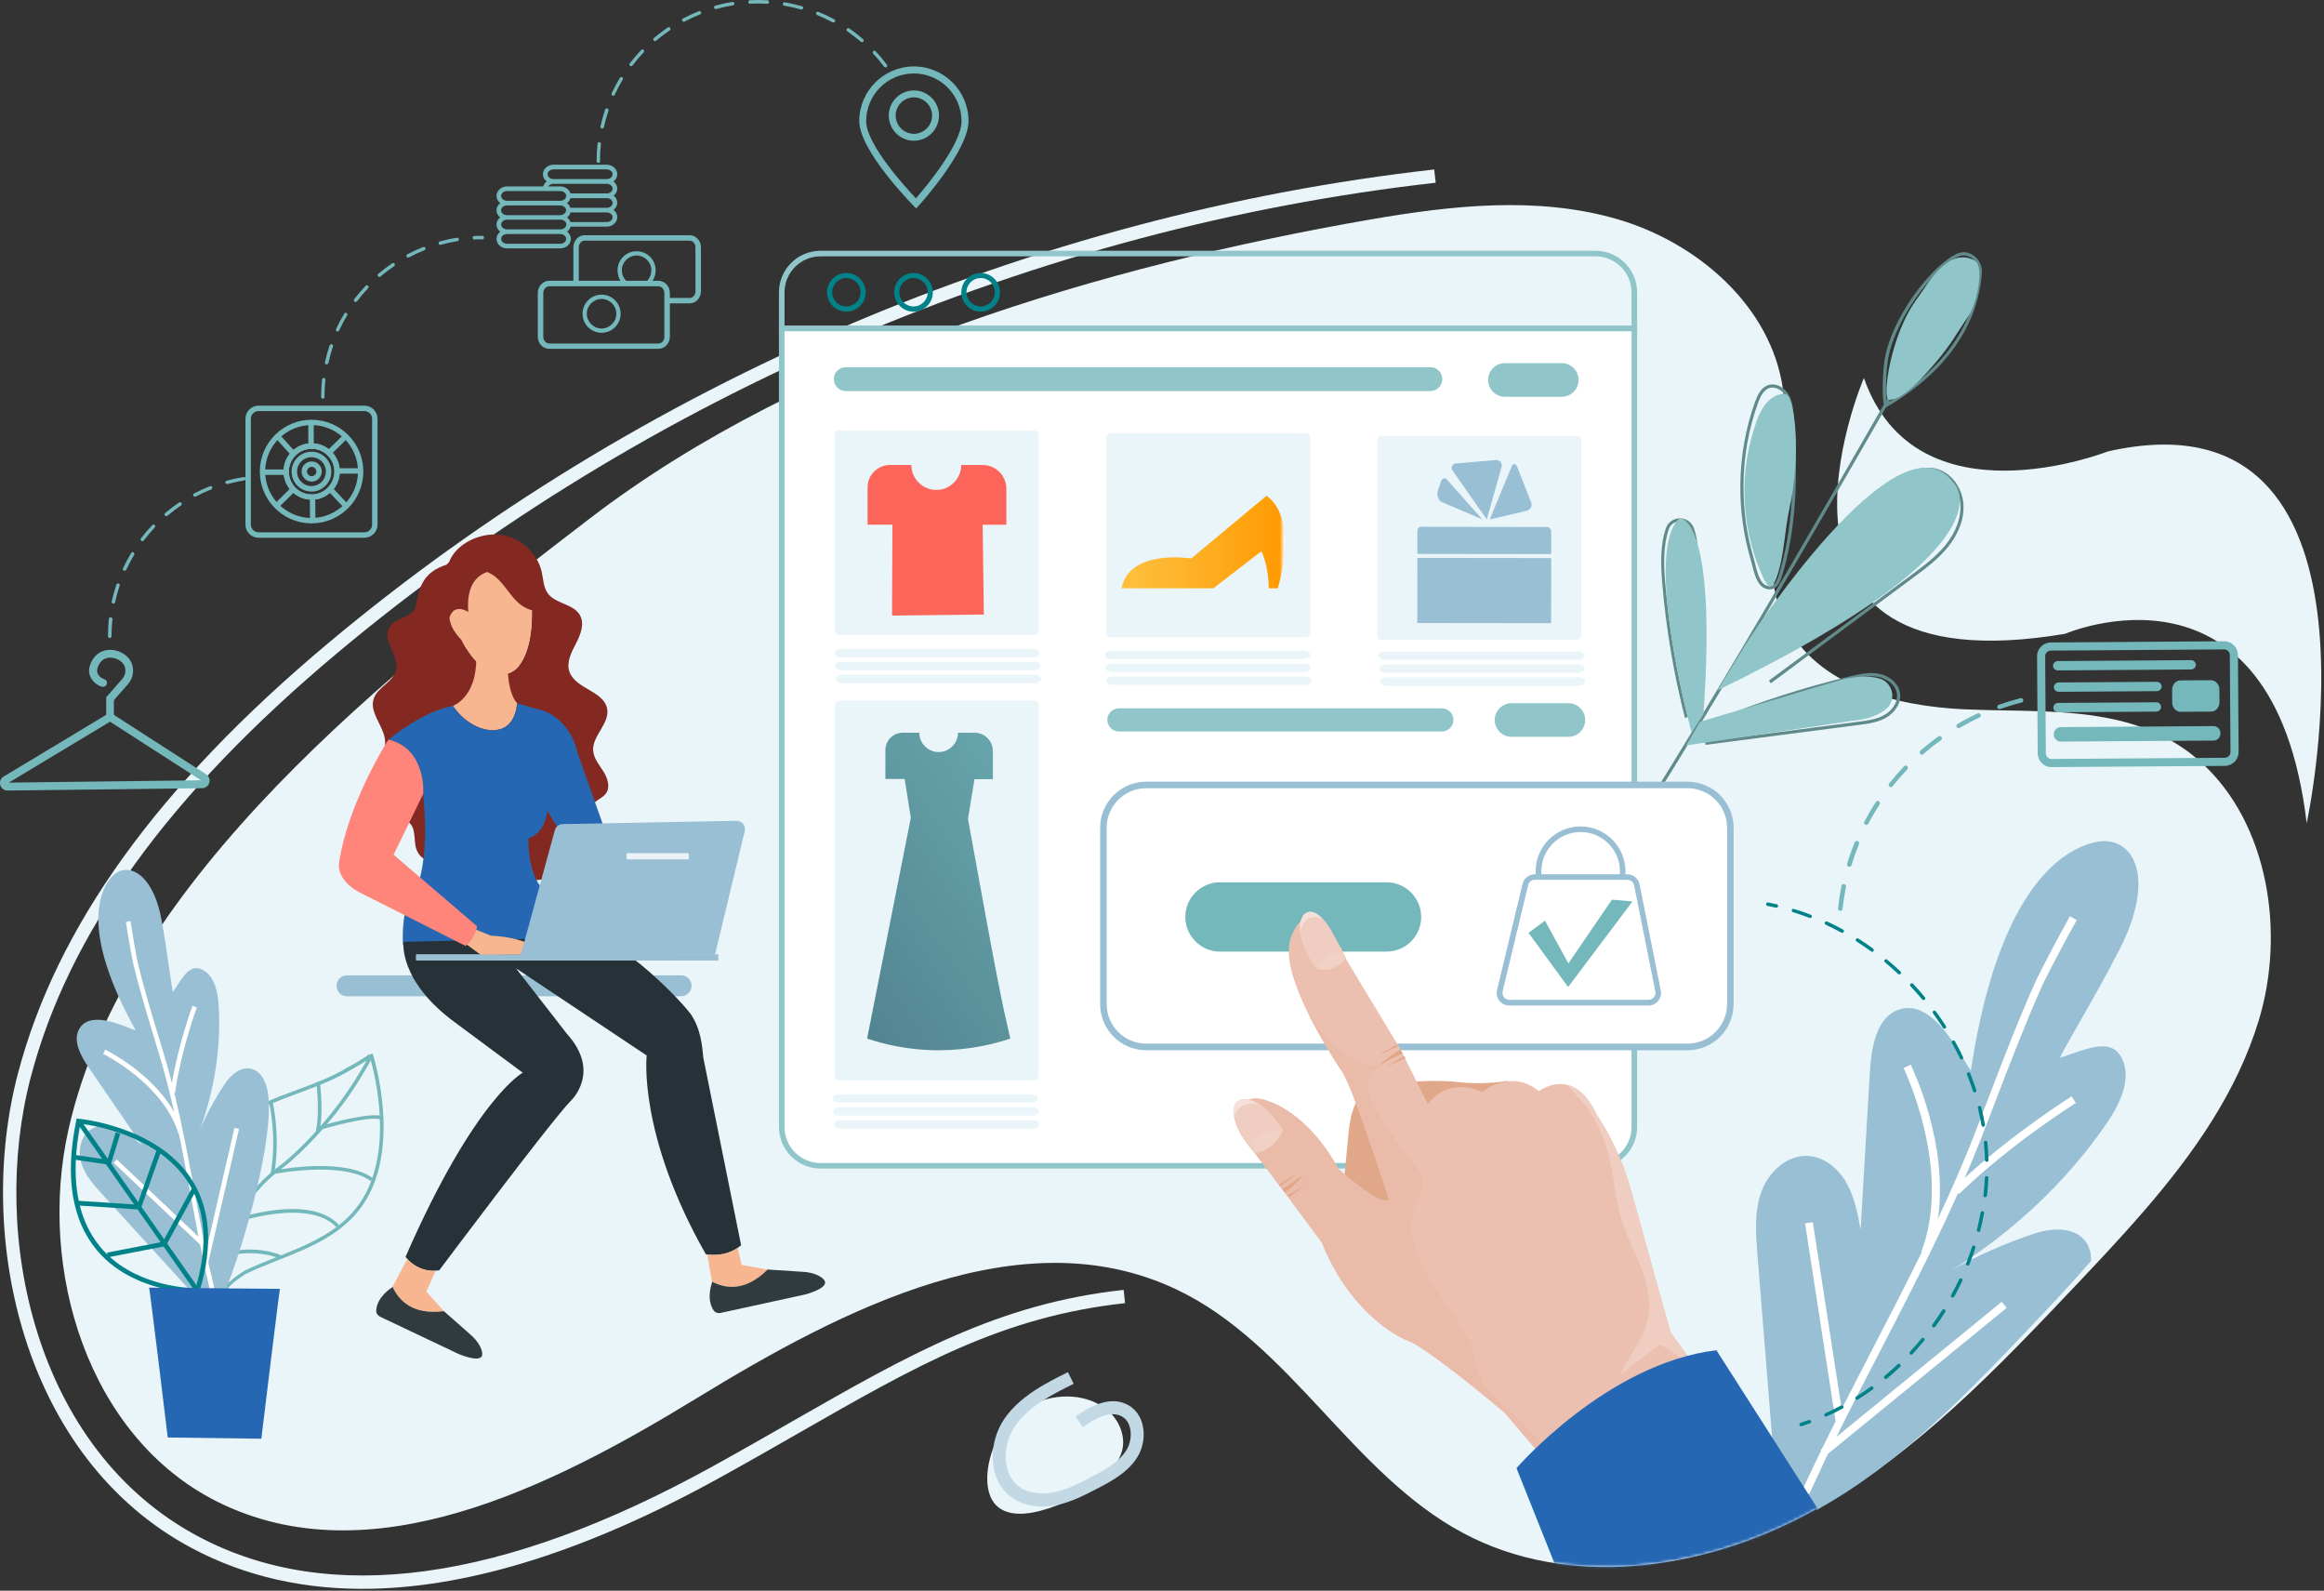 <svg width="833" height="570" viewBox="0 0 833 570" fill="none" xmlns="http://www.w3.org/2000/svg">
<rect x="0" y="0" width="833" height="570" fill="#333333" stroke="none"/>
<path d="M809.557 365.83C801.757 391.339 786.291 413.299 768.683 433.686C760.816 442.792 752.547 451.596 744.346 460.266C715.824 490.361 686.666 521.025 650.412 541.044C649.374 541.613 648.336 542.182 647.299 542.751C609.605 562.736 562.236 569.465 524.575 549.413C484.672 528.189 462.611 481.557 421.804 462.108C366.334 435.695 302.228 468.937 249.804 500.973C197.414 533.01 132.638 565.548 77.737 538.031C31.608 514.866 13.229 454.91 24.578 404.596C44.998 314.177 141.141 239.659 211.307 185.863C288.603 126.577 396.161 95.21 490.664 78.74C520.19 73.618 550.955 70.17 579.71 78.539C608.466 86.908 634.845 109.739 639.063 139.399C643.047 167.552 627.313 198.249 640.202 223.658C651.349 245.652 679.101 252.983 703.739 254.154C722.151 255.025 741.366 253.92 759.042 258.071C765 259.477 770.792 261.486 776.315 264.365C781.002 266.808 785.253 269.821 789.036 273.269C812.938 294.895 819.298 333.961 809.557 365.83Z" fill="#EAF5FA"/>
<path d="M133.107 569.298C109.439 569.767 88.015 564.946 68.933 554.836C7.907 522.465 -8.865 443.127 6.367 384.912C20.159 332.12 56.614 281.538 117.808 230.32C229.116 137.156 369.816 76.933 514.064 60.73L514.6 65.484C371.289 81.586 231.46 141.441 120.888 234.002C60.464 284.584 24.544 334.33 10.986 386.117C-3.743 442.558 12.325 519.385 71.176 550.618C118.009 575.458 179.973 567.055 255.261 525.545C265.572 519.854 275.179 514.364 284.285 509.142C325.36 485.641 357.798 467.062 402.756 462.208L403.258 466.962C359.304 471.749 328.808 489.156 286.661 513.293C277.523 518.515 267.915 524.038 257.571 529.729C211.073 555.372 169.428 568.561 133.107 569.298Z" fill="#EAF5FA"/>
<path d="M668.087 135.449C668.087 135.449 619.714 247.46 740.228 227.106C740.228 227.106 814.913 194.869 826.797 294.995C826.797 294.995 860.742 137.993 755.526 161.761C755.493 161.761 686.767 188.91 668.087 135.449Z" fill="#EAF5FA"/>
<path d="M753.938 337.181C764.697 330.969 769.432 319.028 764.515 310.51C759.597 301.993 746.888 300.123 736.128 306.336C725.369 312.548 720.634 324.489 725.552 333.006C730.469 341.524 743.178 343.393 753.938 337.181Z" fill="#EAF5FA"/>
<path d="M382.402 500.404C380.16 500.404 377.883 500.672 375.607 501.241C368.075 503.049 361.647 507.702 358.434 513.627C353.211 523.201 352.374 533.445 356.358 538.6C359.371 542.45 365.095 543.421 372.862 541.379C381.197 539.203 388.997 535.018 395.458 529.328C399.174 526.047 401.316 523.068 402.153 519.988C403.693 514.498 400.948 507.903 395.592 504.288C391.876 501.71 387.256 500.404 382.402 500.404Z" fill="#EAF5FA"/>
<path d="M373.699 539.839C369.381 539.839 365.431 538.668 362.384 536.391C353.882 530.031 354.25 516.808 359.974 508.439C365.632 500.204 375.139 495.483 382.771 491.701L384.847 495.852C377.315 499.601 368.778 503.819 363.824 511.05C359.405 517.477 358.903 527.922 365.163 532.642C368.276 534.952 372.862 535.722 377.75 534.751C382.437 533.814 386.822 531.504 391.073 529.294C395.459 527.018 400.949 524.139 403.761 519.62C405.2 517.276 405.669 514.096 404.999 511.518C404.665 510.246 403.895 508.506 402.087 507.535C397.969 505.258 392.446 508.405 388.127 511.385L385.483 507.568C390.939 503.819 398.003 499.969 404.33 503.451C406.841 504.823 408.682 507.267 409.485 510.347C410.489 514.163 409.82 518.649 407.711 522.063C404.229 527.721 398.137 530.901 393.216 533.445C388.897 535.688 383.976 538.266 378.654 539.337C376.98 539.672 375.306 539.839 373.699 539.839Z" fill="#C2D9E5"/>
<path d="M797.472 274.441L735.374 274.876C732.629 274.91 730.42 272.7 730.386 269.955L730.152 235.207C730.118 232.462 732.328 230.253 735.073 230.219L797.171 229.784C799.916 229.751 802.125 231.96 802.159 234.705L802.393 269.453C802.393 272.198 800.217 274.408 797.472 274.441ZM735.106 233.132C733.968 233.132 733.064 234.069 733.064 235.174L733.298 269.922C733.298 271.06 734.236 271.964 735.341 271.964L797.439 271.529C798.577 271.529 799.481 270.591 799.481 269.487L799.246 234.739C799.246 233.6 798.309 232.696 797.204 232.696L735.106 233.132Z" fill="#74B8BB"/>
<path d="M737.617 240.229L785.32 239.894C786.291 239.894 787.061 239.124 787.061 238.22C787.061 237.316 786.257 236.546 785.32 236.546L737.617 236.881C736.646 236.881 735.876 237.651 735.876 238.555C735.876 239.492 736.646 240.229 737.617 240.229Z" fill="#74B8BB"/>
<path d="M737.918 247.895L773.068 247.661C774.039 247.661 774.809 246.891 774.809 245.987C774.809 245.083 774.005 244.313 773.068 244.313L737.918 244.547C736.947 244.547 736.177 245.317 736.177 246.221C736.177 247.158 736.947 247.895 737.918 247.895Z" fill="#74B8BB"/>
<path d="M772.867 254.992C773.837 254.992 774.607 254.222 774.607 253.318C774.607 252.381 773.804 251.644 772.867 251.644L737.717 251.878C736.746 251.878 735.976 252.648 735.976 253.552C735.976 254.456 736.779 255.226 737.717 255.226L772.867 254.992Z" fill="#74B8BB"/>
<path d="M793.421 260.18L738.587 260.549C737.248 260.549 736.144 261.72 736.144 263.16C736.144 264.599 737.282 265.737 738.621 265.737L793.454 265.369C794.794 265.369 795.898 264.198 795.898 262.758C795.898 261.352 794.794 260.18 793.421 260.18Z" fill="#74B8BB"/>
<path d="M792.484 243.743L781.538 243.81C779.897 243.81 778.558 245.35 778.558 247.158L778.592 251.744C778.592 253.585 779.964 255.092 781.604 255.058L792.551 254.991C794.191 254.991 795.53 253.451 795.53 251.644L795.497 247.058C795.497 245.25 794.124 243.743 792.484 243.743Z" fill="#74B8BB"/>
<path d="M244.18 349.494H124.369C122.327 349.494 120.62 351.168 120.62 353.243C120.62 355.319 122.294 356.993 124.369 356.993H244.147C246.189 356.993 247.896 355.319 247.896 353.243C247.896 351.168 246.222 349.494 244.18 349.494Z" fill="#99BFD4"/>
<path d="M211.976 289.237C212.713 286.928 215.759 286.292 217.198 284.316C218.839 282.04 217.801 278.826 216.295 276.45C214.788 274.073 212.813 271.796 212.612 268.984C212.244 263.628 218.571 259.31 217.634 254.021C216.495 247.56 206.084 246.823 204.076 240.597C202.971 237.216 204.846 233.667 206.486 230.52C208.126 227.374 209.599 223.491 207.859 220.411C205.515 216.327 199.155 216.427 196.376 212.644C194.769 210.468 194.769 207.589 194.167 204.945C192.527 197.513 185.396 191.655 177.764 191.521C170.131 191.354 163.001 195.839 160.959 201.43L160.021 202.367C147.936 206.083 150.447 216.762 148.137 219.105C145.66 221.616 141.174 221.817 139.467 224.896C136.889 229.55 143.216 234.973 141.978 240.128C140.94 244.413 135.316 246.187 133.943 250.372C132.37 255.092 136.99 259.544 137.894 264.432C138.496 267.712 137.358 271.06 136.052 274.14C134.747 277.22 133.174 280.266 132.839 283.58C132.504 286.894 133.776 290.643 136.789 292.15C140.003 293.757 144.488 292.451 146.966 295.062C149.242 297.473 148.137 301.456 149.342 304.569C150.581 307.716 154.096 309.457 157.477 309.658C160.858 309.859 164.172 308.888 167.453 308.084C170.734 307.281 174.215 306.712 177.462 307.683C180.04 308.486 182.182 310.193 184.358 311.767C186.534 313.374 188.844 314.914 191.522 315.282C194.2 315.65 197.247 314.478 198.217 311.968C199.088 309.691 198.117 306.946 199.356 304.837C200.561 302.795 203.339 302.327 205.683 302.695C208.026 303.063 210.269 304.067 212.646 304.101C215.022 304.134 217.701 302.795 218.002 300.452C218.504 296 210.637 293.489 211.976 289.237ZM185.932 238.689C183.789 241.4 180.073 242.438 176.86 241.199C169.595 238.454 165.478 229.315 165.478 229.315C160.657 224.127 161.193 221.147 161.193 221.147C162.867 215.958 167.888 219.273 167.888 219.273C166.583 203.472 178.299 204.409 178.299 204.409C189.279 204.208 190.585 216.494 190.585 216.494C191.154 228.981 188.476 235.408 185.932 238.689Z" fill="#842922"/>
<path d="M176.826 241.199C180.074 242.438 183.789 241.4 185.898 238.689C188.476 235.408 191.154 228.981 190.552 216.494C190.552 216.494 189.246 204.208 178.266 204.409C178.266 204.409 166.549 203.472 167.855 219.273C167.855 219.273 162.833 215.925 161.16 221.147C161.16 221.147 160.591 224.127 165.445 229.315C165.445 229.315 169.562 238.454 176.826 241.199Z" fill="#F7B690"/>
<path d="M182.015 239.927C182.015 239.927 182.015 248.296 185.363 252.012C185.229 253.552 184.626 258.172 181.278 260.381C176.692 263.394 167.989 261.151 162.331 252.949C162.331 252.949 170.867 249.97 170.7 235.843C170.667 235.81 177.73 241.969 182.015 239.927Z" fill="#F7B690"/>
<path d="M194.234 218.603C190.953 219.574 187.472 217.733 185.061 215.322C182.651 212.879 180.944 209.866 178.467 207.489C175.989 205.112 172.374 203.472 169.194 204.711C169.194 204.711 176.659 198.852 184.794 202.97C188.041 204.61 190.217 207.757 191.188 211.272C191.79 213.515 193.23 216.293 196.477 217.398L194.234 218.603Z" fill="#842922"/>
<path d="M193.732 317.625C188.912 311.298 189.447 300.351 189.447 300.351C195.774 298.309 196.142 290.509 196.142 290.509L199.758 296.267L216.128 295.531L206.922 269.486C204.311 257.77 195.038 254.79 195.038 254.79L185.363 252.012C185.229 253.552 184.627 258.172 181.279 260.381C176.693 263.394 167.989 261.151 162.332 252.949C151.184 254.991 139.267 265.034 139.267 265.034C152.824 268.382 151.72 285.287 151.72 285.287C153.762 304.804 150.414 314.846 150.414 314.846C143.15 323.215 144.455 338.648 144.455 338.648L213.985 335.869L203.206 327.534C200.126 325.157 197.348 322.379 194.971 319.265L193.732 317.625Z" fill="#2567B2"/>
<path d="M144.623 337.51C144.623 337.51 142.748 351.436 163.035 366.333L187.372 384.376C187.372 384.376 170.265 393.482 145.359 450.358C145.359 450.358 149.644 456.484 157.444 455.178C157.444 455.178 197.214 402.085 204.411 394.654C204.411 394.654 215.826 384.376 203.172 370.417L184.961 346.984L231.794 378.217C231.794 378.217 228.514 406.404 252.985 449.42C252.985 449.42 260.048 451.027 265.639 446.207L252.081 378.953C251.713 375.07 251.277 368.609 247.428 363.153C242.105 356.457 233.167 348.289 228.078 344.373C223.358 341.527 218.672 338.682 213.952 335.836L144.623 337.51Z" fill="#263238"/>
<path d="M257.236 344.205H149.343C149.209 344.205 149.075 344.104 149.075 343.937V342.196C149.075 342.062 149.175 341.928 149.343 341.928H257.202C257.336 341.928 257.47 342.029 257.47 342.196V343.937C257.47 344.104 257.37 344.205 257.236 344.205Z" fill="#99BFD4"/>
<path d="M170.399 333.057L176.057 335.3C176.057 335.3 189.548 335.568 195.105 341.895L172.241 342.096L167.052 338.28L170.399 333.057Z" fill="#F7B690"/>
<path d="M186.635 342.263L198.887 297.472C199.222 296.2 200.36 295.33 201.666 295.296L264.031 294.125C265.973 294.091 267.412 295.899 266.944 297.774L256.298 342.029L186.635 342.263Z" fill="#99BFD4"/>
<path d="M246.624 307.95H224.831C224.697 307.95 224.563 307.85 224.563 307.682V305.975C224.563 305.841 224.664 305.707 224.831 305.707H246.624C246.758 305.707 246.892 305.808 246.892 305.975V307.716C246.892 307.85 246.758 307.95 246.624 307.95Z" fill="#EBF2F6"/>
<path d="M139.233 265.001C139.233 265.001 124.737 287.497 121.557 309.055C121.557 309.055 119.883 315.918 130.864 320.772L166.917 338.983C167.654 338.347 168.658 337.309 169.528 335.836C170.432 334.296 170.834 332.89 171.001 331.919C161.025 323.383 151.05 314.813 141.074 306.277L151.686 284.517C151.719 284.517 152.991 268.348 139.233 265.001Z" fill="#FF847A"/>
<path d="M152.824 462.811L156.172 455.345C150.816 455.714 147.334 452.6 145.995 451.127L140.706 461.07C142.782 465.69 147.602 471.38 159.151 469.874L158.984 469.707L152.824 462.811Z" fill="#F7B690"/>
<path d="M168.424 478.042L159.117 469.841C147.568 471.347 142.781 465.656 140.672 461.036L140.505 461.338C140.505 461.338 135.149 464.551 134.847 469.606C134.78 470.544 135.383 471.414 136.22 471.816L164.306 485.139C164.306 485.139 172.675 488.755 172.843 485.34C172.977 483.767 171.638 480.754 168.424 478.042Z" fill="#313B3E"/>
<path d="M274.911 454.91L265.839 453.236L264.366 447.177C259.947 450.19 255.06 449.755 253.52 449.521L255.16 459.229C259.646 461.605 266.91 463.179 275.146 454.91H274.911Z" fill="#F7B690"/>
<path d="M287.532 455.714L275.146 454.91C266.91 463.145 259.646 461.605 255.16 459.229L255.227 459.563C255.227 459.563 252.951 465.388 255.796 469.573C256.332 470.343 257.303 470.677 258.24 470.477L288.603 463.848C288.603 463.848 297.441 461.572 295.465 458.76C294.595 457.454 291.716 455.881 287.532 455.714Z" fill="#313B3E"/>
<path d="M78.541 466.225L77.905 464.953C73.118 453.404 70.641 443.763 70.105 434.59C69.369 421.635 73.988 409.952 82.826 402.487C89.588 396.762 98.192 393.582 106.527 390.502C112.017 388.46 117.708 386.385 122.729 383.573L122.997 383.405C131.333 378.853 132.27 377.781 132.371 377.614C132.337 377.648 132.304 377.781 132.371 377.949L133.576 377.514C133.576 377.547 133.609 377.614 133.609 377.648C134.346 379.957 143.886 411.693 130.027 431.812C122.729 442.39 111.113 447.043 99.832 451.496C96.049 453.002 92.132 454.575 88.45 456.316C86.91 457.053 80.684 461.438 79.679 464.417C79.512 464.886 79.512 465.288 79.679 465.589L78.541 466.225ZM132.672 379.087C131.5 380.024 128.956 381.631 123.6 384.577L123.332 384.711C118.21 387.556 112.486 389.665 106.962 391.708C98.727 394.754 90.224 397.901 83.629 403.458C75.126 410.655 70.641 421.97 71.344 434.49C71.846 443.261 74.189 452.5 78.675 463.514C80.315 460.099 86.475 455.915 87.914 455.212C91.63 453.437 95.547 451.864 99.363 450.358C110.444 445.939 121.893 441.386 128.956 431.142C141.476 412.998 134.379 384.979 132.672 379.087Z" fill="#74B8BB"/>
<path d="M77.805 463.112C77.805 462.844 76.466 434.657 101.171 417.015C101.338 416.881 119.148 403.022 132.069 378.752L133.208 379.355C120.152 403.893 102.108 417.886 101.941 418.02C77.805 435.26 79.077 462.71 79.11 463.011L77.805 463.112Z" fill="#74B8BB"/>
<path d="M113.188 405.333L113.389 404.295C114.628 398.068 113.389 387.925 113.389 387.825L114.661 387.657C114.695 388.059 115.833 397.064 114.829 403.491C118.712 402.353 132.638 398.503 136.99 399.943L136.588 401.148C132.035 399.608 114.394 404.931 114.226 404.998L113.188 405.333Z" fill="#74B8BB"/>
<path d="M132.906 423.209C122.662 415.777 98.058 420.698 97.823 420.765L96.919 420.966L97.087 420.062C99.296 406.906 96.484 395.122 96.451 394.988L97.689 394.687C97.723 394.821 100.468 406.303 98.493 419.359C103.146 418.488 124.001 415.174 133.676 422.204L132.906 423.209Z" fill="#74B8BB"/>
<path d="M120.62 439.779C110.444 429 84.064 438.239 83.797 438.34L82.859 438.675L82.926 437.704C83.562 428.732 74.457 414.204 74.356 414.036L75.428 413.367C75.796 413.969 84.232 427.46 84.198 436.833C89.052 435.227 111.716 428.531 121.491 438.909L120.62 439.779Z" fill="#74B8BB"/>
<path d="M78.842 451.061L70.206 436.8L71.31 436.13L79.378 449.454C81.587 448.65 90.224 445.939 100.501 449.655L100.066 450.86C88.885 446.843 79.478 450.793 79.378 450.86L78.842 451.061Z" fill="#74B8BB"/>
<path d="M80.415 463.313C87.211 447.244 98.626 407.107 96.015 391.473C94.341 381.397 86.374 379.723 80.482 388.527C77.269 393.348 73.486 400.11 71.41 405.533C76.767 391.105 79.344 375.472 78.373 360.106C78.039 354.951 76.599 348.825 71.745 347.151C67.695 345.745 65.15 350.666 62.037 355.386C61.702 355.888 59.995 340.757 57.853 329.375C54.505 311.767 44.897 308.553 39.91 314.344C35.624 319.299 28.929 333.961 48.647 369.212C45.835 368.509 33.114 361.646 28.662 368.274C25.716 372.626 28.963 378.451 31.976 382.803C38.269 392.009 44.596 401.181 50.89 410.387C48.279 408.077 45.634 405.734 42.42 404.362C39.206 403.022 35.29 402.855 32.411 404.797C28.695 407.341 27.825 412.664 29.197 416.949C30.57 421.233 33.683 424.681 36.729 428.029C47.408 439.746 58.087 451.429 68.766 463.145L80.415 463.313Z" fill="#99BFD4"/>
<path d="M74.658 452.4L85.671 404.529L84.031 404.161L73.821 448.517C72.515 442.022 71.276 435.394 70.004 428.498C67.761 416.313 65.452 403.826 62.472 391.574L62.74 391.607C64.95 376.208 70.473 361.178 70.54 361.01L68.967 360.441C68.9 360.575 64.079 373.765 61.602 388.126C60.865 385.247 60.096 382.368 59.259 379.522C58.589 377.246 57.886 374.936 57.183 372.626L56.714 371.053C54.103 362.416 51.559 353.98 49.45 345.377C48.948 342.9 48.479 340.389 48.044 337.845C47.609 335.301 47.174 332.723 46.806 330.112L45.132 330.346C45.533 332.957 45.935 335.568 46.404 338.113C46.839 340.657 47.341 343.201 47.843 345.712C49.986 354.382 52.496 362.851 55.141 371.522L55.61 373.095C56.313 375.371 57.016 377.681 57.685 379.958C59.493 386.05 61.033 392.277 62.439 398.537C54.438 384.443 38.504 376.51 37.733 376.141L36.997 377.648C37.198 377.748 58.556 388.327 63.979 406.236L64.113 406.203C65.686 413.735 67.058 421.301 68.431 428.766C69.301 433.519 70.205 438.34 71.143 443.16L41.885 415.476L40.746 416.681L71.745 446.006C72.18 448.148 72.616 450.257 73.051 452.366L72.95 452.768L73.151 452.801C73.419 454.007 73.653 455.245 73.921 456.417C74.725 459.999 75.193 462.074 75.193 462.074L76.834 461.706C76.834 461.706 76.365 459.631 75.561 456.049C75.16 454.877 74.925 453.638 74.658 452.4Z" fill="white"/>
<path d="M61.434 462.342C53.601 460.903 42.487 457.254 34.721 447.981C25.715 437.202 23.205 421.602 27.322 401.55L27.456 400.813L28.193 400.88C28.46 400.914 55.71 403.391 68.263 421.937C75.427 432.548 76.532 446.24 71.511 462.677L71.343 463.246H70.741C70.674 463.279 66.824 463.346 61.434 462.342ZM28.829 402.654C25.046 421.803 27.49 436.666 36.026 446.91C47.441 460.568 66.489 461.539 70.105 461.606C74.758 445.939 73.687 432.917 66.924 422.907C55.944 406.672 33.214 403.19 28.829 402.654Z" fill="#018288"/>
<path d="M28.822 401.241L27.452 402.202L70.028 462.908L71.399 461.947L28.822 401.241Z" fill="#018288"/>
<path d="M26.519 415.509L26.753 413.835L38.504 415.576L41.483 405.768L43.09 406.27L39.675 417.451L26.519 415.509Z" fill="#018288"/>
<path d="M27.824 431.946L27.925 430.272L49.215 431.678L56.078 412.262L57.651 412.831L50.354 433.452L27.824 431.946Z" fill="#018288"/>
<path d="M38.704 450.525L38.37 448.851L58.321 445.001L69.101 425.183L70.574 425.987L59.426 446.508L38.704 450.525Z" fill="#018288"/>
<path d="M53.434 461.405C53.434 459.731 60.129 515.1 60.129 515.1L93.672 515.536C93.672 515.536 100.367 460.166 100.367 461.84L53.434 461.405Z" fill="#2567B2"/>
<path d="M759.744 340.155C750.907 357.495 737.516 379.355 738.487 379.02C747.492 375.974 755.928 372.057 759.878 378.083C764.632 385.347 760.246 394.988 755.359 402.152C740.797 423.543 721.247 441.654 699.287 455.346C707.622 450.291 719.607 445.202 728.879 442.123C741.567 437.871 749.735 442.725 749.534 451.797C743.006 459.363 736.11 466.694 729.281 473.891C705.58 498.931 681.31 524.407 651.182 541.044L636.318 529.194C634.176 502.647 632.067 476.067 629.924 449.521C629.322 441.989 628.753 434.155 631.33 427.058C633.908 419.928 640.57 413.735 648.135 414.204C653.96 414.572 659.015 418.823 661.86 423.912C664.739 429 665.844 434.892 666.915 440.616C668.02 421.903 669.125 403.19 670.196 384.443C670.732 375.606 672.372 364.458 680.808 361.713C693.562 357.562 703.371 379.79 706.417 383.607C714.083 332.857 729.683 313.273 741.5 305.808C745.316 303.398 748.731 302.226 751.375 301.691C759.979 299.95 767.109 305.942 766.44 318.429C766.138 324.287 764.13 331.585 759.744 340.155Z" fill="#99BFD4"/>
<path d="M655.232 520.925L719.239 468.669L717.464 466.493L658.212 514.9C663.166 504.89 668.355 494.847 673.778 484.369C683.352 465.857 693.194 446.876 701.831 427.527L702.166 427.862C720.946 409.684 743.81 395.39 744.044 395.256L742.571 392.846C742.37 392.98 722.318 405.5 704.241 422.071C706.216 417.484 708.158 412.865 709.999 408.211C711.439 404.462 712.878 400.713 714.351 396.93L715.355 394.319C720.778 380.159 726.135 366.299 732.194 352.708C734.102 348.892 736.044 345.076 738.086 341.259C740.128 337.41 742.203 333.56 744.379 329.71L741.935 328.338C739.759 332.221 737.65 336.104 735.608 339.954C733.566 343.804 731.591 347.653 729.683 351.537C723.557 365.228 718.201 379.121 712.778 393.315L711.773 395.926C710.334 399.675 708.894 403.458 707.455 407.174C703.538 417.116 699.186 426.991 694.6 436.766C698.55 409.785 685.495 382.803 684.859 381.498L682.314 382.736C682.482 383.104 699.923 419.125 688.675 448.517L688.876 448.584C683.151 460.233 677.226 471.715 671.368 483.03C667.619 490.261 663.836 497.592 660.12 504.924L649.776 437.938L646.997 438.373L657.944 509.276C656.304 512.556 654.697 515.837 653.09 519.084L652.554 519.519L652.755 519.787C651.851 521.662 650.914 523.536 650.044 525.378C647.432 531.002 645.926 534.215 645.893 534.215L648.437 535.42C648.437 535.42 649.943 532.207 652.588 526.583C653.358 524.741 654.295 522.833 655.232 520.925Z" fill="white"/>
<path d="M586.807 118.711H279.196V104.751C279.196 96.55 285.891 89.855 294.093 89.855H571.911C580.112 89.855 586.807 96.55 586.807 104.751V118.711ZM281.205 116.702H584.799V104.751C584.799 97.654 579.008 91.863 571.911 91.863H294.093C286.996 91.863 281.205 97.654 281.205 104.751V116.702Z" fill="#90C6C9"/>
<path d="M280.2 117.707V403.86C280.2 411.492 286.46 417.752 294.093 417.752H571.91C579.543 417.752 585.803 411.492 585.803 403.86V117.707H280.2Z" fill="white"/>
<path d="M571.911 418.723H294.093C285.891 418.723 279.196 412.028 279.196 403.826V116.702H586.807V403.859C586.807 412.061 580.112 418.723 571.911 418.723ZM281.205 118.711V403.859C281.205 410.956 286.996 416.748 294.093 416.748H571.911C579.008 416.748 584.799 410.956 584.799 403.859V118.711H281.205Z" fill="#90C6C9"/>
<path d="M303.366 111.681C299.549 111.681 296.436 108.568 296.436 104.751C296.436 100.935 299.549 97.822 303.366 97.822C307.182 97.822 310.295 100.935 310.295 104.751C310.295 108.568 307.182 111.681 303.366 111.681ZM303.366 99.629C300.554 99.629 298.277 101.906 298.277 104.718C298.277 107.53 300.554 109.806 303.366 109.806C306.178 109.806 308.454 107.53 308.454 104.718C308.454 101.906 306.144 99.629 303.366 99.629Z" fill="#018288"/>
<path d="M327.435 111.681C323.619 111.681 320.505 108.568 320.505 104.751C320.505 100.935 323.619 97.822 327.435 97.822C331.251 97.822 334.364 100.935 334.364 104.751C334.364 108.568 331.251 111.681 327.435 111.681ZM327.435 99.629C324.623 99.629 322.347 101.906 322.347 104.718C322.347 107.53 324.623 109.806 327.435 109.806C330.247 109.806 332.523 107.53 332.523 104.718C332.523 101.906 330.247 99.629 327.435 99.629Z" fill="#018288"/>
<path d="M351.504 111.681C347.688 111.681 344.575 108.568 344.575 104.751C344.575 100.935 347.688 97.822 351.504 97.822C355.32 97.822 358.434 100.935 358.434 104.751C358.434 108.568 355.32 111.681 351.504 111.681ZM351.504 99.629C348.692 99.629 346.416 101.906 346.416 104.718C346.416 107.53 348.692 109.806 351.504 109.806C354.316 109.806 356.593 107.53 356.593 104.718C356.593 101.906 354.316 99.629 351.504 99.629Z" fill="#018288"/>
<path d="M579.007 307.549L578.07 306.88C604.014 270.257 686.833 124.67 687.67 123.197L688.675 123.766C687.838 125.272 604.985 270.926 579.007 307.549Z" fill="#618A8B"/>
<path d="M675.686 146.161L675.452 145.525C674.38 142.78 674.983 133.106 675.251 130.762C677.058 114.527 692.424 95.01 701.496 90.892C703.404 90.022 705.513 90.256 707.321 91.495C709.329 92.868 710.501 95.211 710.367 97.588C709.731 108.501 704.475 129.323 676.255 145.827L675.686 146.161ZM703.873 91.528C703.237 91.528 702.601 91.662 701.998 91.93C693.16 95.947 678.197 115.029 676.422 130.896C676.088 133.876 675.719 141.508 676.355 144.454C703.571 128.285 708.66 108.133 709.262 97.521C709.363 95.546 708.392 93.604 706.718 92.466C705.781 91.83 704.81 91.528 703.873 91.528Z" fill="#618A8B"/>
<path d="M634.343 211.206C633.74 211.206 633.104 211.072 632.434 210.77C629.756 209.599 628.719 205.314 627.949 202.167C627.781 201.497 627.647 200.928 627.48 200.426C624.936 191.789 623.697 182.818 623.798 173.779C623.898 163.435 625.672 153.426 629.087 143.952C629.957 141.542 631.196 138.931 633.673 138.027C636.485 137.023 639.498 138.864 640.937 141.107C642.377 143.383 642.678 146.028 642.912 148.773C644.821 171.804 643.448 191.12 638.795 206.151C638.159 208.193 637.355 210.168 635.715 210.904C635.28 211.139 634.845 211.206 634.343 211.206ZM630.158 144.32C626.777 153.66 625.003 163.569 624.936 173.779C624.869 182.717 626.074 191.589 628.585 200.091C628.719 200.594 628.886 201.23 629.053 201.899C629.723 204.644 630.761 208.762 632.903 209.699C633.84 210.101 634.577 210.168 635.213 209.867C636.452 209.297 637.155 207.49 637.657 205.816C642.276 190.919 643.615 171.771 641.741 148.873C641.54 146.262 641.239 143.751 639.933 141.709C638.761 139.835 636.318 138.295 634.041 139.098C632.033 139.868 630.962 142.178 630.158 144.32Z" fill="#618A8B"/>
<path d="M634.711 244.849L634.008 243.911L685.193 205.983C689.512 202.769 693.997 199.455 697.412 195.204C701.195 190.517 703.069 185.261 702.634 180.441C702.165 174.85 698.282 169.996 693.428 168.959C686.499 167.452 680.205 173.143 676.155 178.198C668.388 187.873 662.731 199.355 659.751 211.406L658.613 211.138C661.626 198.92 667.35 187.303 675.217 177.495C679.469 172.206 686.13 166.214 693.629 167.854C698.985 169.026 703.203 174.281 703.739 180.374C704.174 185.496 702.232 191.019 698.249 195.974C694.734 200.359 690.181 203.707 685.796 206.954L634.711 244.849Z" fill="#618A8B"/>
<path d="M603.946 257.268C599.896 241.401 597.151 225.065 595.778 208.762C595.276 202.602 595.008 195.438 597.117 189.279C597.854 187.136 599.795 185.764 602.072 185.73C602.072 185.73 602.072 185.73 602.105 185.73C604.415 185.73 606.39 187.136 607.16 189.279C608.667 193.53 608.801 198.552 608.7 202.903L608.031 239.694L606.859 239.66L607.528 202.87C607.595 198.618 607.495 193.764 606.055 189.647C605.453 187.94 603.913 186.868 602.072 186.868C602.072 186.868 602.072 186.868 602.038 186.868C600.632 186.868 598.858 187.605 598.155 189.613C596.113 195.572 596.347 202.569 596.85 208.628C598.222 224.897 600.967 241.133 604.984 256.934L603.946 257.268Z" fill="#618A8B"/>
<path d="M611.278 266.91L611.144 265.771L666.246 258.607C669.325 258.206 672.773 257.771 675.585 256.097C678.029 254.691 680.406 251.678 679.904 248.498C679.402 245.217 676.121 243.142 673.309 242.572C670.196 241.97 667.049 242.606 663.534 243.443C647.03 247.36 630.694 252.649 614.994 259.11L614.559 258.038C630.292 251.544 646.696 246.255 663.266 242.305C666.781 241.468 670.196 240.765 673.543 241.434C676.724 242.07 680.439 244.481 681.042 248.33C681.611 252.08 679 255.427 676.155 257.101C673.142 258.875 669.526 259.344 666.379 259.746L611.278 266.91Z" fill="#618A8B"/>
<path d="M629.79 150.413C631.498 145.86 634.946 140.738 639.967 141.207C643.315 141.542 645.725 162.832 641.406 182.148C639.632 190.115 639.532 199.89 636.586 207.489C634.879 211.841 633.573 210.402 631.866 206.686C630.326 203.338 629.054 199.857 628.083 196.342C626.041 189.145 625.104 181.679 625.271 174.214C625.405 166.08 627.045 158.146 629.79 150.413Z" fill="#90C6C9"/>
<path d="M687.47 106.593C690.583 102.442 698.249 88.047 707.823 93.37C711.304 95.311 708.66 108.467 705.881 112.685C701.73 118.945 699.019 123.766 694.165 129.457C691.119 133.039 681.979 144.019 676.958 143.182C674.648 142.814 677.36 120.017 687.47 106.593Z" fill="#90C6C9"/>
<path d="M626.008 230.421C626.008 230.421 680.44 145.894 700.124 172.909C700.124 172.909 724.427 194.534 615.597 247.393L626.008 230.421Z" fill="#90C6C9"/>
<path d="M606.324 262.457C606.324 262.457 588.615 196.978 602.106 185.697C602.106 185.697 615.597 184.86 610.575 255.896L606.324 262.457Z" fill="#90C6C9"/>
<path d="M609.403 258.608L604.382 267.11L664.203 258.239C664.203 258.239 671.869 257.838 676.255 253.854C679.904 250.54 678.33 244.38 673.543 243.075C670.631 242.271 666.279 242.07 659.952 243.577L609.403 258.608Z" fill="#90C6C9"/>
<path d="M512.691 140.135H303.165C300.821 140.135 298.88 138.227 298.88 135.85C298.88 133.507 300.788 131.565 303.165 131.565H512.691C515.035 131.565 516.976 133.474 516.976 135.85C516.976 138.194 515.035 140.135 512.691 140.135Z" fill="#90C6C9"/>
<path d="M370.652 227.441H300.855C299.918 227.441 299.181 226.704 299.181 225.767V155.936C299.181 154.999 299.918 154.262 300.855 154.262H370.652C371.59 154.262 372.326 154.999 372.326 155.936V225.734C372.326 226.671 371.59 227.441 370.652 227.441Z" fill="#EAF5FA"/>
<path d="M467.901 228.345H398.103C397.166 228.345 396.429 227.608 396.429 226.671V156.873C396.429 155.936 397.166 155.199 398.103 155.199H467.901C468.838 155.199 469.574 155.936 469.574 156.873V226.671C469.574 227.608 468.838 228.345 467.901 228.345Z" fill="#EAF5FA"/>
<path d="M565.115 229.282H495.317C494.38 229.282 493.644 228.545 493.644 227.608V157.811C493.644 156.873 494.38 156.137 495.317 156.137H565.115C566.052 156.137 566.789 156.873 566.789 157.811V227.608C566.789 228.545 566.052 229.282 565.115 229.282Z" fill="#EAF5FA"/>
<path d="M370.652 387.155H300.855C299.918 387.155 299.181 386.419 299.181 385.481V252.715C299.181 251.778 299.918 251.042 300.855 251.042H370.652C371.59 251.042 372.326 251.778 372.326 252.715V385.481C372.326 386.419 371.59 387.155 370.652 387.155Z" fill="#EAF5FA"/>
<path d="M516.809 253.82H401.049C398.773 253.82 396.898 255.694 396.898 257.971C396.898 260.247 398.773 262.122 401.049 262.122H516.809C519.085 262.122 520.96 260.247 520.96 257.971C520.96 255.694 519.085 253.82 516.809 253.82Z" fill="#90C6C9"/>
<path d="M562.169 251.979H541.782C538.468 251.979 535.756 254.69 535.756 258.004C535.756 261.319 538.468 264.03 541.782 264.03H562.169C565.483 264.03 568.195 261.319 568.195 258.004C568.195 254.69 565.483 251.979 562.169 251.979Z" fill="#90C6C9"/>
<path d="M559.792 130.126H539.406C536.091 130.126 533.38 132.838 533.38 136.152C533.38 139.466 536.091 142.177 539.406 142.177H559.792C563.107 142.177 565.818 139.466 565.818 136.152C565.818 132.838 563.107 130.126 559.792 130.126Z" fill="#90C6C9"/>
<path d="M604.851 375.171H410.857C402.388 375.171 395.492 368.241 395.492 359.805V296.636C395.492 288.167 402.421 281.271 410.857 281.271H604.851C613.32 281.271 620.216 288.2 620.216 296.636V359.772C620.216 368.241 613.32 375.171 604.851 375.171Z" fill="white"/>
<path d="M604.851 376.342H410.857C401.718 376.342 394.32 368.911 394.32 359.805V296.636C394.32 287.497 401.752 280.099 410.857 280.099H604.851C613.99 280.099 621.388 287.53 621.388 296.636V359.772C621.388 368.911 613.99 376.342 604.851 376.342ZM410.857 282.442C403.024 282.442 396.663 288.802 396.663 296.636V359.772C396.663 367.605 403.024 373.965 410.857 373.965H604.851C612.684 373.965 619.044 367.605 619.044 359.772V296.636C619.044 288.802 612.684 282.442 604.851 282.442H410.857Z" fill="#99BFD4"/>
<path d="M496.991 340.992H437.27C430.441 340.992 424.85 335.401 424.85 328.572C424.85 321.743 430.441 316.152 437.27 316.152H496.991C503.82 316.152 509.411 321.743 509.411 328.572C509.411 335.401 503.82 340.992 496.991 340.992Z" fill="#74B8BB"/>
<path d="M595.277 354.918L587.678 316.889C587.242 314.78 585.401 313.274 583.259 313.274H582.589C582.623 312.905 582.623 312.571 582.623 312.236C582.623 303.365 575.392 296.134 566.521 296.134C557.65 296.134 550.419 303.365 550.419 312.236C550.419 312.571 550.419 312.905 550.452 313.274H550.117C548.008 313.274 546.234 314.68 545.732 316.722L536.593 354.75C536.258 356.089 536.593 357.495 537.43 358.6C538.3 359.705 539.572 360.307 540.978 360.307H590.858C592.23 360.307 593.502 359.705 594.339 358.667C595.21 357.596 595.544 356.223 595.277 354.918ZM552.461 312.236C552.461 304.469 558.788 298.142 566.554 298.142C574.321 298.142 580.648 304.469 580.648 312.236C580.648 312.571 580.648 312.905 580.614 313.274H552.528C552.461 312.905 552.461 312.571 552.461 312.236ZM592.799 357.361C592.331 357.931 591.628 358.265 590.858 358.265H541.045C540.275 358.265 539.572 357.931 539.07 357.328C538.602 356.725 538.434 355.955 538.602 355.186L547.741 317.157C548.008 316.019 549.013 315.249 550.184 315.249H550.753H582.388H583.292C584.464 315.249 585.502 316.086 585.736 317.257L593.335 355.286C593.469 356.022 593.268 356.792 592.799 357.361Z" fill="#99BFD4"/>
<path d="M577.769 322.379L562.169 345.21L553.766 329.911L547.875 334.263L562.068 353.679L585.133 323.015L577.769 322.379Z" fill="#74B8BB"/>
<path d="M370.318 232.529H301.458C300.152 232.529 299.081 233.199 299.081 234.036C299.081 234.873 300.152 235.542 301.458 235.542H370.318C371.624 235.542 372.695 234.873 372.695 234.036C372.695 233.199 371.624 232.529 370.318 232.529Z" fill="#EAF5FA"/>
<path d="M370.518 237.149H301.692C300.386 237.149 299.315 237.819 299.315 238.656C299.315 239.492 300.386 240.162 301.692 240.162H370.552C371.858 240.162 372.929 239.492 372.929 238.656C372.929 237.819 371.858 237.149 370.518 237.149Z" fill="#EAF5FA"/>
<path d="M370.753 241.769H301.926C300.621 241.769 299.549 242.439 299.549 243.275C299.549 244.112 300.621 244.782 301.926 244.782H370.786C372.092 244.782 373.163 244.112 373.163 243.275C373.163 242.472 372.092 241.769 370.753 241.769Z" fill="#EAF5FA"/>
<path d="M467.231 233.132H398.371C397.065 233.132 395.994 233.801 395.994 234.638C395.994 235.475 397.065 236.144 398.371 236.144H467.231C468.537 236.144 469.608 235.475 469.608 234.638C469.608 233.801 468.537 233.132 467.231 233.132Z" fill="#EAF5FA"/>
<path d="M467.465 237.785H398.605C397.299 237.785 396.228 238.454 396.228 239.291C396.228 240.128 397.299 240.798 398.605 240.798H467.465C468.771 240.798 469.842 240.128 469.842 239.291C469.842 238.454 468.771 237.785 467.465 237.785Z" fill="#EAF5FA"/>
<path d="M467.699 242.405H398.839C397.534 242.405 396.462 243.074 396.462 243.911C396.462 244.748 397.534 245.417 398.839 245.417H467.699C469.005 245.417 470.076 244.748 470.076 243.911C470.076 243.074 469.005 242.405 467.699 242.405Z" fill="#EAF5FA"/>
<path d="M565.383 233.433H496.523C495.217 233.433 494.146 234.103 494.146 234.94C494.146 235.776 495.217 236.446 496.523 236.446H565.383C566.689 236.446 567.76 235.776 567.76 234.94C567.76 234.103 566.689 233.433 565.383 233.433Z" fill="#EAF5FA"/>
<path d="M565.617 238.086H496.757C495.452 238.086 494.38 238.756 494.38 239.593C494.38 240.43 495.452 241.099 496.757 241.099H565.617C566.923 241.099 567.994 240.43 567.994 239.593C567.994 238.756 566.923 238.086 565.617 238.086Z" fill="#EAF5FA"/>
<path d="M565.851 242.706H496.991C495.685 242.706 494.614 243.376 494.614 244.212C494.614 245.049 495.685 245.719 496.991 245.719H565.851C567.157 245.719 568.228 245.049 568.228 244.212C568.228 243.376 567.157 242.706 565.851 242.706Z" fill="#EAF5FA"/>
<path d="M369.682 392.11H300.822C299.516 392.11 298.445 392.779 298.445 393.616C298.445 394.453 299.516 395.122 300.822 395.122H369.682C370.987 395.122 372.059 394.453 372.059 393.616C372.059 392.779 370.987 392.11 369.682 392.11Z" fill="#EAF5FA"/>
<path d="M369.916 396.729H301.056C299.75 396.729 298.679 397.399 298.679 398.235C298.679 399.072 299.75 399.742 301.056 399.742H369.916C371.222 399.742 372.293 399.072 372.293 398.235C372.293 397.399 371.222 396.729 369.916 396.729Z" fill="#EAF5FA"/>
<path d="M370.15 401.382H301.29C299.984 401.382 298.913 402.052 298.913 402.889C298.913 403.726 299.984 404.395 301.29 404.395H370.15C371.456 404.395 372.527 403.726 372.527 402.889C372.527 402.052 371.456 401.382 370.15 401.382Z" fill="#EAF5FA"/>
<mask id="mask0_331_3071" style="mask-type:luminance" maskUnits="userSpaceOnUse" x="21" y="73" width="793" height="489">
<path d="M24.578 404.596C13.196 454.944 31.607 514.899 77.737 537.998C132.638 565.515 197.381 532.977 249.804 500.94C302.228 468.903 366.334 435.662 421.771 462.074C462.578 481.49 484.638 528.122 524.542 549.346C562.202 569.365 609.571 562.636 647.265 542.685C684.959 522.699 714.987 491.198 744.312 460.233C770.858 432.18 798.242 402.755 809.523 365.831C820.805 328.907 810.494 282.308 776.282 264.398C754.422 252.983 728.344 255.326 703.739 254.188C679.101 253.016 651.349 245.685 640.202 223.692C627.313 198.317 643.047 167.619 639.063 139.432C634.879 109.773 608.5 86.942 579.71 78.573C550.954 70.204 520.157 73.618 490.631 78.774C396.128 95.244 288.569 126.611 211.273 185.864C141.174 239.66 44.998 314.177 24.578 404.596Z" fill="white"/>
</mask>
<g mask="url(#mask0_331_3071)">
<path d="M481.96 420.698L483.199 407.676C483.701 402.353 484.404 395.959 488.22 392.176C491.869 388.561 510.08 386.385 522.466 387.724C528.291 388.36 534.183 388.293 539.974 387.356L540.61 387.255L498.029 431.109C498.029 431.142 482.831 432.013 481.96 420.698Z" fill="#E1A789"/>
<path d="M584.665 426.69L598.758 477.373L606.86 488.554C606.86 488.554 606.592 488.654 606.123 488.821C601.336 490.696 573.484 501.944 553.532 517.711C552.628 518.414 551.725 519.151 550.888 519.854L539.305 506.229C539.305 506.229 511.286 482.461 504.021 480.185C504.021 480.185 484.806 472.686 473.725 445.202C473.725 445.202 460.603 427.359 451.163 415.074C449.757 413.266 448.451 411.559 447.279 410.086C442.961 404.596 441.756 400.445 443.329 397.365C443.631 396.762 444.066 396.193 444.601 395.658C446.878 393.381 451.096 392.98 454.912 394.72C454.912 394.72 468.738 398.637 479.684 418.856C479.684 418.856 495.451 433.151 497.862 429.703C497.862 429.703 484.806 389.431 481.124 384.175C481.124 384.175 464.386 359.805 462.176 343.971C461.741 340.891 461.875 338.112 462.745 335.903C462.745 335.903 464.486 330.379 467.901 328.973C470.043 328.103 472.889 328.839 476.37 333.56L482.362 343.502L499.736 372.291L500.607 373.697L502.147 376.275L502.214 376.442L502.582 377.145L511.754 395.624C511.754 395.624 518.249 385.581 531.338 391.272C531.338 391.272 541.347 382.669 551.658 391.004C551.658 391.004 556.177 387.456 561.567 388.695C565.015 389.465 568.797 392.21 572.045 398.972L572.647 399.943C578.037 408.211 582.054 417.216 584.665 426.69Z" fill="#EBC0B0"/>
<path d="M482.429 343.301C480.387 345.644 477.542 348.423 471.817 347.151C471.817 347.151 466.695 340.456 466.059 333.928C465.926 332.656 465.959 331.417 466.227 330.212C466.361 329.609 466.595 329.04 466.829 328.505C467.432 327.3 468.704 326.53 470.043 326.731C471.282 326.931 472.654 327.668 474.194 329.308C474.897 330.045 475.634 330.982 476.404 332.087L481.291 340.857L482.429 343.301Z" fill="#EFCDC0"/>
<path d="M553.599 517.711C552.695 518.414 551.792 519.151 550.955 519.854L539.372 506.229C539.372 506.229 511.352 482.461 504.088 480.185C504.088 480.185 484.873 472.686 473.792 445.202C473.792 445.202 460.67 427.359 451.23 415.074C449.824 413.266 448.518 411.559 447.346 410.086C443.028 404.596 441.823 400.445 443.396 397.365C443.697 396.762 444.133 396.193 444.668 395.658C446.945 393.381 451.163 392.98 454.979 394.72C454.979 394.72 468.804 398.637 479.751 418.857C479.751 418.857 495.518 433.151 497.929 429.703C497.929 429.703 484.873 389.431 481.191 384.175C481.191 384.175 464.453 359.805 462.243 343.971C463.95 351.436 466.394 358.533 470.679 365.261C476.136 373.831 484.572 381.497 494.715 382.033C491.669 383.305 490.196 386.987 490.53 390.268C490.832 393.549 492.539 396.528 494.28 399.34C498.364 405.935 502.883 412.295 507.737 418.321C508.775 419.627 509.88 420.999 510.181 422.639C510.649 425.284 508.976 427.761 507.837 430.171C503.452 439.679 507.603 450.96 513.261 459.798C518.918 468.602 526.216 476.737 528.894 486.88C529.63 489.692 530.032 492.671 531.405 495.249C532.576 497.458 534.417 499.199 536.225 500.906C541.414 505.861 546.569 510.782 551.758 515.736C552.428 516.339 553.097 516.975 553.599 517.711Z" fill="#EBBBA9"/>
<path d="M584.665 426.69L598.758 477.373L606.859 488.554C606.859 488.554 606.592 488.654 606.123 488.822C602.441 486.445 598.725 484.068 595.042 481.725C590.289 485.34 585.502 488.989 580.748 492.638C583.928 485.608 589.351 479.482 590.791 471.916C593.101 459.764 584.665 448.483 581.083 436.633C578.873 429.335 578.539 421.568 576.698 414.204C575.191 408.245 572.68 402.554 569.333 397.399C568.429 395.993 564.278 391.942 561.633 388.695C565.081 389.465 568.864 392.21 572.111 398.972L572.714 399.943C578.037 408.211 582.054 417.216 584.665 426.69Z" fill="#EFCDC0"/>
<path d="M459.833 404.931C459.833 404.931 457.557 411.894 449.623 413.166C448.284 411.358 446.878 409.785 445.873 408.178C444.066 405.299 442.927 402.889 442.425 400.847C442.024 399.206 441.99 397.767 442.325 396.428C442.727 394.787 444.635 393.649 446.442 393.917C446.878 393.984 447.38 394.084 447.915 394.185C448.92 394.386 450.091 394.888 451.33 395.658C453.975 397.298 457.021 400.311 459.833 404.931Z" fill="#EFCDC0"/>
<path d="M502.749 377.481C500.439 378.518 497.627 379.924 494.313 381.799C494.313 381.799 497.527 378.619 501.879 376.041L502.749 377.481Z" fill="#E1A789"/>
<path d="M501.008 374.97L493.979 378.083L500.64 374.267L501.008 374.97Z" fill="#E1A789"/>
<path d="M503.754 379.154L496.724 382.268L503.385 378.451L503.754 379.154Z" fill="#E1A789"/>
<path d="M459.598 426.054C461.741 424.749 464.385 423.008 467.398 420.698C467.398 420.698 464.62 424.28 460.602 427.36L459.598 426.054Z" fill="#E1A789"/>
<path d="M461.641 428.331L468.235 424.347L462.076 429L461.641 428.331Z" fill="#E1A789"/>
<path d="M458.393 424.514L464.988 420.531L458.828 425.184L458.393 424.514Z" fill="#E1A789"/>
<path d="M560.06 567.39L543.556 526.08C543.556 526.08 576.028 488.52 615.228 483.834L656.136 547.84L560.06 567.39Z" fill="#2567B2"/>
<path opacity="0.22" d="M459.833 404.931C459.833 404.931 448.317 404.261 449.355 413.3C449.388 413.3 455.046 414.505 459.833 404.931Z" fill="#F5E1D9"/>
<path opacity="0.22" d="M482.463 343.536C480.454 345.645 477.609 348.423 471.951 347.285C471.951 347.285 475.868 340.824 481.057 341.561L481.257 341.594L482.463 343.536Z" fill="#F5E1D9"/>
<path d="M451.296 395.658C444.032 394.185 442.425 399.809 442.425 399.809C442.425 399.809 442.425 400.211 442.425 400.847C442.024 399.206 441.99 397.767 442.325 396.428C442.727 394.787 444.635 393.649 446.442 393.917C446.878 393.984 447.38 394.084 447.915 394.185C448.886 394.386 450.058 394.888 451.296 395.658Z" fill="#F5E1D9"/>
<path d="M474.194 329.342C473.458 328.974 467.8 326.463 466.059 333.962C465.926 332.689 465.959 331.451 466.227 330.246C466.361 329.643 466.595 329.074 466.829 328.538C467.432 327.333 468.704 326.563 470.043 326.764C471.282 326.965 472.654 327.735 474.194 329.342Z" fill="#F5E1D9"/>
</g>
<path d="M636.72 325.258C636.686 325.258 636.619 325.258 636.586 325.258C635.581 325.024 634.544 324.823 633.539 324.622C633.205 324.555 632.97 324.22 633.037 323.885C633.104 323.551 633.439 323.316 633.774 323.383C634.812 323.584 635.849 323.785 636.854 324.019C637.188 324.086 637.389 324.421 637.322 324.756C637.255 325.057 636.988 325.258 636.72 325.258Z" fill="#018288"/>
<path d="M654.496 507.635C654.261 507.635 654.027 507.501 653.926 507.267C653.793 506.965 653.926 506.564 654.228 506.43C656.136 505.593 658.011 504.622 659.852 503.651C660.153 503.484 660.521 503.584 660.689 503.919C660.856 504.22 660.756 504.622 660.421 504.756C658.546 505.76 656.638 506.731 654.696 507.568C654.663 507.601 654.562 507.635 654.496 507.635ZM665.643 501.609C665.442 501.609 665.241 501.509 665.107 501.308C664.907 501.007 665.007 500.638 665.308 500.438C667.083 499.333 668.823 498.128 670.531 496.889C670.798 496.688 671.2 496.755 671.401 497.023C671.602 497.291 671.535 497.693 671.267 497.893C669.56 499.132 667.786 500.337 665.978 501.475C665.877 501.576 665.743 501.609 665.643 501.609ZM675.887 494.144C675.719 494.144 675.518 494.077 675.418 493.91C675.184 493.642 675.217 493.24 675.485 493.039C677.092 491.7 678.665 490.294 680.205 488.855C680.473 488.621 680.841 488.621 681.109 488.888C681.343 489.156 681.343 489.524 681.075 489.792C679.536 491.265 677.929 492.671 676.322 494.044C676.155 494.111 676.021 494.144 675.887 494.144ZM685.059 485.44C684.892 485.44 684.758 485.373 684.624 485.273C684.356 485.039 684.356 484.637 684.59 484.369C686.03 482.829 687.402 481.256 688.741 479.615C688.976 479.348 689.344 479.314 689.612 479.515C689.88 479.749 689.913 480.118 689.712 480.385C688.373 482.026 686.967 483.633 685.528 485.173C685.427 485.373 685.227 485.44 685.059 485.44ZM693.127 475.665C692.993 475.665 692.859 475.632 692.759 475.531C692.491 475.331 692.424 474.929 692.625 474.661C693.83 472.987 695.035 471.213 696.173 469.439C696.374 469.138 696.742 469.071 697.044 469.238C697.345 469.439 697.412 469.807 697.244 470.108C696.106 471.916 694.901 473.69 693.663 475.398C693.495 475.565 693.328 475.665 693.127 475.665ZM699.889 464.953C699.789 464.953 699.688 464.92 699.588 464.886C699.286 464.719 699.186 464.35 699.353 464.049C700.358 462.208 701.328 460.333 702.232 458.425C702.366 458.124 702.768 457.99 703.069 458.124C703.371 458.258 703.504 458.66 703.371 458.961C702.467 460.869 701.496 462.777 700.458 464.652C700.324 464.853 700.123 464.953 699.889 464.953ZM705.312 453.504C705.245 453.504 705.145 453.504 705.078 453.471C704.743 453.337 704.609 452.969 704.71 452.667C705.48 450.726 706.216 448.717 706.852 446.742C706.952 446.407 707.321 446.24 707.655 446.34C707.99 446.441 708.158 446.809 708.057 447.144C707.421 449.152 706.685 451.161 705.881 453.136C705.814 453.337 705.546 453.504 705.312 453.504ZM709.229 441.453C709.162 441.453 709.128 441.453 709.061 441.419C708.727 441.319 708.526 440.984 708.593 440.649C709.095 438.607 709.564 436.532 709.932 434.49C709.999 434.155 710.334 433.921 710.668 433.988C711.003 434.055 711.237 434.389 711.17 434.724C710.802 436.8 710.334 438.909 709.798 440.951C709.764 441.252 709.53 441.453 709.229 441.453ZM711.539 429C711.505 429 711.505 429 711.472 429C711.137 428.966 710.869 428.632 710.936 428.297C711.17 426.221 711.338 424.112 711.438 422.037C711.438 421.702 711.706 421.401 712.108 421.434C712.443 421.434 712.71 421.735 712.71 422.104C712.61 424.213 712.443 426.355 712.208 428.464C712.141 428.765 711.84 429 711.539 429ZM712.108 416.346C711.773 416.346 711.505 416.078 711.472 415.743C711.438 414.706 711.405 413.668 711.338 412.63C711.271 411.559 711.17 410.521 711.07 409.45C711.037 409.115 711.271 408.78 711.639 408.747C711.974 408.713 712.309 408.948 712.342 409.316C712.442 410.387 712.543 411.458 712.61 412.53C712.677 413.567 712.71 414.639 712.744 415.676C712.744 416.045 712.443 416.346 712.108 416.346ZM710.836 403.759C710.534 403.759 710.267 403.558 710.233 403.223C709.865 401.181 709.43 399.106 708.928 397.064C708.861 396.729 709.061 396.394 709.396 396.294C709.731 396.193 710.066 396.428 710.166 396.762C710.668 398.804 711.137 400.913 711.472 402.989C711.539 403.324 711.304 403.658 710.97 403.725C710.903 403.725 710.869 403.759 710.836 403.759ZM707.789 391.44C707.522 391.44 707.287 391.272 707.187 391.004C706.551 389.029 705.814 387.021 705.044 385.079C704.91 384.744 705.078 384.376 705.413 384.276C705.747 384.142 706.116 384.309 706.216 384.644C706.986 386.619 707.722 388.628 708.392 390.636C708.492 390.971 708.325 391.306 707.99 391.44C707.89 391.44 707.823 391.44 707.789 391.44ZM703.103 379.69C702.868 379.69 702.634 379.556 702.534 379.321C701.63 377.447 700.659 375.539 699.655 373.731C699.487 373.43 699.588 373.061 699.889 372.894C700.19 372.727 700.559 372.827 700.726 373.128C701.764 374.969 702.734 376.878 703.638 378.786C703.772 379.087 703.638 379.489 703.337 379.623C703.27 379.656 703.17 379.69 703.103 379.69ZM696.943 368.609C696.742 368.609 696.541 368.509 696.408 368.308C695.269 366.567 694.098 364.793 692.859 363.119C692.658 362.851 692.725 362.449 692.993 362.249C693.261 362.048 693.662 362.115 693.863 362.382C695.102 364.09 696.341 365.864 697.479 367.638C697.68 367.939 697.579 368.308 697.278 368.509C697.177 368.576 697.044 368.609 696.943 368.609ZM689.444 358.365C689.277 358.365 689.076 358.298 688.976 358.131C687.637 356.524 686.231 354.917 684.791 353.411C684.557 353.143 684.557 352.775 684.825 352.507C685.093 352.273 685.461 352.273 685.729 352.541C687.168 354.08 688.608 355.687 689.947 357.328C690.181 357.595 690.148 357.997 689.88 358.198C689.746 358.332 689.578 358.365 689.444 358.365ZM680.774 349.159C680.607 349.159 680.473 349.092 680.339 348.992C678.799 347.553 677.226 346.147 675.619 344.808C675.351 344.573 675.318 344.205 675.552 343.937C675.786 343.669 676.155 343.636 676.422 343.87C678.029 345.209 679.636 346.615 681.209 348.088C681.477 348.323 681.477 348.724 681.243 348.959C681.109 349.093 680.942 349.159 680.774 349.159ZM671.033 341.058C670.899 341.058 670.765 341.025 670.664 340.924C668.957 339.686 667.216 338.481 665.442 337.376C665.141 337.175 665.074 336.807 665.241 336.506C665.442 336.204 665.81 336.137 666.112 336.305C667.886 337.443 669.66 338.648 671.367 339.887C671.635 340.087 671.702 340.489 671.501 340.757C671.401 340.991 671.2 341.058 671.033 341.058ZM660.32 334.263C660.22 334.263 660.119 334.229 660.019 334.196C658.178 333.191 656.303 332.254 654.395 331.35C654.094 331.216 653.96 330.848 654.094 330.513C654.228 330.212 654.629 330.045 654.931 330.212C656.839 331.116 658.78 332.053 660.622 333.091C660.923 333.258 661.023 333.627 660.856 333.928C660.756 334.162 660.555 334.263 660.32 334.263ZM648.838 328.94C648.771 328.94 648.671 328.94 648.604 328.906C646.629 328.17 644.654 327.467 642.645 326.864C642.31 326.764 642.143 326.396 642.243 326.094C642.344 325.76 642.679 325.592 643.013 325.693C645.022 326.295 647.064 326.998 649.039 327.768C649.374 327.902 649.541 328.27 649.407 328.572C649.307 328.806 649.072 328.94 648.838 328.94Z" fill="#018288"/>
<path d="M645.591 511.083C645.323 511.083 645.089 510.916 644.988 510.648C644.888 510.313 645.055 509.978 645.39 509.845C646.394 509.51 647.365 509.175 648.336 508.84C648.671 508.74 649.039 508.874 649.139 509.208C649.273 509.543 649.106 509.911 648.771 510.012C647.767 510.38 646.796 510.715 645.792 511.05C645.725 511.05 645.658 511.083 645.591 511.083Z" fill="#018288"/>
<path d="M2.718 283.279C1.479 283.279 0.441 282.509 0.107 281.304C-0.228 280.098 0.24 278.893 1.312 278.257L39.474 255.293L73.888 277.454C74.892 278.09 75.361 279.329 75.026 280.467C74.691 281.638 73.653 282.408 72.448 282.442L2.751 283.279H2.718ZM39.441 258.607L3.153 280.433L72.046 279.596L39.441 258.607Z" fill="#74B8BB"/>
<path d="M39.474 258.373C38.704 258.373 38.068 257.736 38.068 256.967V249.836L43.759 243.375C45.064 241.869 45.332 239.76 44.395 238.186C43.357 236.479 40.913 235.408 38.804 235.709C36.829 236.011 35.457 237.383 34.854 239.726C34.486 241.166 35.624 242.84 37.331 243.342C38.068 243.576 38.503 244.346 38.269 245.116C38.034 245.852 37.264 246.288 36.495 246.053C33.314 245.083 31.306 241.936 32.076 239.023C32.98 235.609 35.256 233.366 38.336 232.931C41.583 232.462 45.131 234.069 46.738 236.747C48.312 239.358 47.943 242.873 45.801 245.25L40.813 250.907V256.967C40.88 257.736 40.277 258.373 39.474 258.373Z" fill="#74B8BB"/>
<path d="M328.406 74.69L327.468 73.752C326.665 72.949 307.985 53.901 307.985 43.39C307.985 32.61 316.756 23.806 327.569 23.806C338.382 23.806 347.152 32.577 347.152 43.39C347.152 53.868 330.013 72.915 329.276 73.719L328.406 74.69ZM327.569 26.317C318.129 26.317 310.463 33.983 310.463 43.423C310.463 51.692 324.523 67.091 328.305 71.074C331.82 67.024 344.642 51.692 344.642 43.423C344.642 33.983 336.976 26.317 327.569 26.317Z" fill="#74B8BB"/>
<path d="M327.569 50.42C322.615 50.42 318.564 46.369 318.564 41.415C318.564 36.46 322.615 32.41 327.569 32.41C332.523 32.41 336.574 36.46 336.574 41.415C336.574 46.369 332.523 50.42 327.569 50.42ZM327.569 34.887C323.954 34.887 321.041 37.833 321.041 41.415C321.041 44.997 323.987 47.943 327.569 47.943C331.184 47.943 334.097 44.997 334.097 41.415C334.097 37.833 331.151 34.887 327.569 34.887Z" fill="#74B8BB"/>
<path d="M111.648 176.155C111.515 176.155 111.381 176.155 111.18 176.122C109.305 176.021 107.564 175.151 106.326 173.745C105.154 172.439 104.518 170.765 104.518 169.025C104.518 168.958 104.518 168.891 104.518 168.824C104.552 167.016 105.288 165.342 106.527 164.037C107.732 162.798 109.339 162.028 111.079 161.894C111.247 161.894 111.448 161.861 111.648 161.861C113.456 161.861 115.163 162.53 116.469 163.735C117.875 165.041 118.712 166.882 118.779 168.79C118.779 168.857 118.779 168.924 118.779 168.991C118.779 171.167 117.808 173.209 116.101 174.548C114.829 175.619 113.255 176.155 111.648 176.155ZM111.648 163.836C111.515 163.836 111.381 163.836 111.247 163.836C109.975 163.936 108.803 164.472 107.933 165.376C107.029 166.313 106.493 167.552 106.46 168.857V168.891C106.46 168.924 106.46 168.958 106.46 168.991C106.46 170.263 106.928 171.502 107.765 172.439C108.703 173.477 109.941 174.08 111.314 174.18H111.347C111.414 174.18 111.515 174.18 111.648 174.18C112.82 174.18 113.958 173.778 114.862 173.042C116.101 172.038 116.804 170.565 116.804 168.991C116.804 168.958 116.804 168.924 116.804 168.891V168.857C116.77 167.451 116.168 166.112 115.13 165.175C114.193 164.338 112.954 163.836 111.648 163.836Z" fill="#74B8BB"/>
<path d="M130.629 192.693H92.668C90.09 192.693 87.981 190.584 87.981 188.006V150.044C87.981 147.466 90.09 145.357 92.668 145.357H130.629C133.207 145.357 135.316 147.466 135.316 150.044V188.006C135.316 190.584 133.207 192.693 130.629 192.693ZM92.668 147.299C91.161 147.299 89.923 148.538 89.923 150.044V188.006C89.923 189.512 91.161 190.751 92.668 190.751H130.629C132.136 190.751 133.374 189.512 133.374 188.006V150.044C133.374 148.538 132.136 147.299 130.629 147.299H92.668Z" fill="#74B8BB"/>
<path d="M111.715 187.537C111.615 187.537 111.548 187.537 111.448 187.537C111.381 187.537 111.28 187.537 111.213 187.537H111.18C106.192 187.403 101.539 185.294 98.124 181.645C94.91 178.197 93.136 173.712 93.136 168.992V168.757C93.203 163.769 95.212 159.083 98.794 155.635C102.275 152.287 106.861 150.412 111.682 150.412C121.926 150.412 130.228 158.748 130.228 168.958C130.228 179.168 121.926 187.537 111.715 187.537ZM111.213 185.596C111.28 185.596 111.381 185.596 111.448 185.596C111.515 185.596 111.615 185.596 111.682 185.596C120.854 185.596 128.32 178.131 128.32 168.958C128.32 159.786 120.854 152.32 111.682 152.32C107.33 152.32 103.246 153.994 100.133 157.007C96.919 160.12 95.111 164.271 95.044 168.757V168.958C95.044 173.176 96.618 177.193 99.497 180.273C102.61 183.587 106.761 185.462 111.213 185.596Z" fill="#74B8BB"/>
<path d="M111.716 179.068C111.448 179.068 111.281 179.068 111.08 179.035C108.402 178.867 105.958 177.662 104.184 175.654C102.544 173.812 101.64 171.436 101.64 168.958C101.64 168.858 101.64 168.791 101.64 168.691C101.707 166.146 102.711 163.736 104.485 161.895C106.192 160.154 108.469 159.049 110.913 158.882C111.147 158.849 111.415 158.849 111.716 158.849C114.26 158.849 116.67 159.786 118.545 161.527C120.554 163.368 121.725 165.979 121.792 168.691C121.792 168.791 121.792 168.858 121.792 168.958C121.792 172.038 120.42 174.917 117.976 176.859C116.202 178.298 114.026 179.068 111.716 179.068ZM111.716 160.824C111.482 160.824 111.281 160.824 111.08 160.857C109.105 161.025 107.23 161.861 105.858 163.301C104.418 164.774 103.581 166.716 103.548 168.791V168.824C103.548 168.891 103.548 168.925 103.548 168.992C103.548 171 104.284 172.909 105.59 174.415C107.029 176.055 109.038 177.026 111.18 177.127H111.214C111.348 177.127 111.482 177.16 111.682 177.16C113.557 177.16 115.298 176.557 116.771 175.386C118.712 173.812 119.851 171.503 119.851 168.992C119.851 168.925 119.851 168.891 119.851 168.824V168.791C119.817 166.548 118.88 164.506 117.206 163C115.733 161.56 113.758 160.824 111.716 160.824Z" fill="#74B8BB"/>
<path d="M111.716 179.068C111.448 179.068 111.281 179.068 111.08 179.034C108.402 178.867 105.958 177.662 104.184 175.653C102.544 173.812 101.64 171.435 101.64 168.958C101.64 168.858 101.64 168.791 101.64 168.69C101.707 166.146 102.711 163.736 104.485 161.895C106.192 160.154 108.469 159.049 110.913 158.882C111.147 158.848 111.415 158.848 111.716 158.848C114.26 158.848 116.67 159.786 118.545 161.526C120.554 163.368 121.725 165.979 121.792 168.69C121.792 168.791 121.792 168.858 121.792 168.958C121.792 172.038 120.42 174.917 117.976 176.858C116.202 178.298 114.026 179.068 111.716 179.068ZM111.716 160.823C111.482 160.823 111.281 160.823 111.08 160.857C109.105 161.024 107.23 161.861 105.858 163.301C104.418 164.774 103.581 166.715 103.548 168.791V168.824C103.548 168.891 103.548 168.925 103.548 168.992C103.548 171 104.284 172.908 105.59 174.415C107.029 176.055 109.038 177.026 111.18 177.126H111.214C111.348 177.126 111.482 177.16 111.682 177.16C113.557 177.16 115.298 176.557 116.771 175.386C118.712 173.812 119.851 171.502 119.851 168.992C119.851 168.925 119.851 168.891 119.851 168.824V168.791C119.817 166.548 118.88 164.506 117.206 162.999C115.733 161.56 113.758 160.823 111.716 160.823Z" fill="#74B8BB"/>
<path d="M129.056 167.786H120.821V169.728H129.056V167.786Z" fill="#74B8BB"/>
<path d="M102.711 168.222H94.007V170.163H102.711V168.222Z" fill="#74B8BB"/>
<path d="M112.99 178.062L111.048 178.077L111.119 186.781L113.06 186.765L112.99 178.062Z" fill="#74B8BB"/>
<path d="M112.452 151.818H110.51V159.719H112.452V151.818Z" fill="#74B8BB"/>
<path d="M99.631 182.081L98.258 180.708L98.359 180.608L104.418 174.649L105.757 176.055L99.631 182.081Z" fill="#74B8BB"/>
<path d="M123.116 155.761L117.195 161.58L118.556 162.965L124.477 157.145L123.116 155.761Z" fill="#74B8BB"/>
<path d="M119.102 174.686L117.691 176.02L123.418 182.076L124.829 180.742L119.102 174.686Z" fill="#74B8BB"/>
<path d="M104.452 163.267L98.593 156.773L99.999 155.467L100.2 155.668L105.891 161.962L104.452 163.267Z" fill="#74B8BB"/>
<path d="M111.716 172.574C109.741 172.574 108.101 170.967 108.101 168.958C108.101 166.983 109.707 165.343 111.716 165.343C113.691 165.343 115.331 166.95 115.331 168.958C115.298 170.967 113.691 172.574 111.716 172.574ZM111.716 167.284C110.779 167.284 110.042 168.021 110.042 168.958C110.042 169.896 110.779 170.632 111.716 170.632C112.653 170.632 113.39 169.896 113.39 168.958C113.39 168.054 112.62 167.284 111.716 167.284Z" fill="#74B8BB"/>
<path d="M247.227 84.297H209.533C207.323 84.297 205.516 86.239 205.516 88.649V100.6H196.912C194.636 100.6 192.761 102.542 192.761 104.952V120.652C192.761 123.063 194.602 125.004 196.912 125.004H235.945C238.222 125.004 240.096 123.063 240.096 120.652V108.701H247.227C249.436 108.701 251.244 106.76 251.244 104.35V88.649C251.244 86.239 249.436 84.297 247.227 84.297ZM238.155 120.686C238.155 122.025 237.184 123.096 235.979 123.096H196.912C195.707 123.096 194.736 122.025 194.736 120.686V104.986C194.736 103.647 195.707 102.575 196.912 102.575H235.945C237.15 102.575 238.121 103.647 238.121 104.986V120.686H238.155ZM249.302 104.35C249.302 105.689 248.365 106.76 247.227 106.76H240.096V104.952C240.096 102.542 238.255 100.6 235.945 100.6H207.457V88.649C207.457 87.31 208.395 86.239 209.533 86.239H247.193C248.331 86.239 249.269 87.31 249.269 88.649V104.35H249.302Z" fill="#74B8BB"/>
<path d="M215.625 119.246C211.876 119.246 208.796 116.2 208.796 112.417C208.796 108.668 211.843 105.588 215.625 105.588C219.375 105.588 222.455 108.634 222.455 112.417C222.455 116.2 219.375 119.246 215.625 119.246ZM215.625 107.128C212.713 107.128 210.336 109.505 210.336 112.417C210.336 115.329 212.713 117.706 215.625 117.706C218.538 117.706 220.915 115.329 220.915 112.417C220.915 109.505 218.538 107.128 215.625 107.128Z" fill="#74B8BB"/>
<path d="M231.962 100.633C232.932 99.629 233.468 98.223 233.468 96.851C233.468 93.938 231.091 91.561 228.179 91.561C225.266 91.561 222.889 93.938 222.889 96.851C222.889 98.257 223.425 99.596 224.429 100.6L222.454 100.767C221.751 99.663 221.35 98.19 221.35 96.851C221.35 93.101 224.396 90.022 228.179 90.022C231.961 90.022 235.008 93.068 235.008 96.851C235.008 98.19 234.606 99.529 233.87 100.633H231.962Z" fill="#74B8BB"/>
<path d="M221.249 67.593C221.249 66.555 220.713 65.651 219.91 65.015C220.713 64.379 221.249 63.475 221.249 62.438C221.249 60.563 219.542 59.023 217.433 59.023H198.418C196.309 59.023 194.602 60.563 194.602 62.438C194.602 63.475 195.138 64.379 195.941 65.015C195.338 65.484 194.903 66.086 194.702 66.789H181.781C179.672 66.789 177.964 68.329 177.964 70.204C177.964 71.242 178.5 72.145 179.303 72.782C178.5 73.418 177.964 74.322 177.964 75.359C177.964 76.364 178.467 77.301 179.27 77.903C178.467 78.54 177.964 79.443 177.964 80.448C177.964 81.485 178.466 82.389 179.303 83.025C178.5 83.661 177.964 84.565 177.964 85.603C177.964 87.478 179.672 89.017 181.781 89.017H200.795C202.904 89.017 204.611 87.478 204.611 85.603C204.611 84.565 204.109 83.661 203.272 83.025C203.875 82.557 204.31 81.921 204.511 81.218H217.433C219.542 81.218 221.249 79.678 221.249 77.803C221.249 76.765 220.747 75.861 219.91 75.225C220.713 74.589 221.249 73.685 221.249 72.648C221.249 71.643 220.747 70.706 219.943 70.103C220.747 69.501 221.249 68.597 221.249 67.593ZM198.418 60.697H217.433C218.604 60.697 219.575 61.467 219.575 62.438C219.575 63.408 218.604 64.178 217.433 64.178H198.418C197.247 64.178 196.276 63.408 196.276 62.438C196.276 61.467 197.247 60.697 198.418 60.697ZM181.781 68.463H200.795C201.967 68.463 202.937 69.233 202.937 70.204C202.937 71.175 201.967 71.945 200.795 71.945H181.781C180.609 71.945 179.638 71.175 179.638 70.204C179.605 69.233 180.575 68.463 181.781 68.463ZM179.605 75.359C179.605 74.388 180.576 73.618 181.747 73.618H200.762C201.933 73.618 202.904 74.388 202.904 75.359C202.904 76.263 202.034 77 200.929 77.1C200.862 77.1 200.795 77.1 200.728 77.1H181.781C181.714 77.1 181.647 77.1 181.58 77.1C180.475 77 179.605 76.263 179.605 75.359ZM202.937 85.603C202.937 86.574 201.967 87.344 200.795 87.344H181.781C180.609 87.344 179.638 86.574 179.638 85.603C179.638 84.632 180.609 83.862 181.781 83.862H200.795C201.967 83.862 202.937 84.632 202.937 85.603ZM181.781 82.188C180.609 82.188 179.638 81.418 179.638 80.448C179.638 79.544 180.509 78.807 181.613 78.707C181.68 78.707 181.747 78.707 181.814 78.707H200.828C200.895 78.707 200.962 78.707 201.029 78.707C202.134 78.774 203.004 79.544 203.004 80.448C203.004 81.418 202.034 82.188 200.862 82.188H181.781ZM219.575 77.837C219.575 78.807 218.604 79.577 217.433 79.577H204.444C204.243 78.941 203.841 78.339 203.272 77.937C203.875 77.468 204.31 76.832 204.477 76.129H217.399C218.604 76.096 219.575 76.866 219.575 77.837ZM219.575 72.715C219.575 73.685 218.604 74.455 217.433 74.455H204.444C204.243 73.786 203.808 73.217 203.239 72.782C203.841 72.313 204.277 71.71 204.477 71.007H217.433C217.5 71.007 217.566 71.007 217.633 71.007C218.705 71.041 219.575 71.777 219.575 72.715ZM217.433 69.3H204.477C204.042 67.861 202.569 66.789 200.795 66.789H196.51C196.878 66.22 197.581 65.852 198.418 65.852H217.433C218.604 65.852 219.575 66.622 219.575 67.593C219.575 68.497 218.705 69.233 217.6 69.334C217.567 69.3 217.5 69.3 217.433 69.3Z" fill="#74B8BB"/>
<path d="M47.877 197.915C47.575 197.747 47.207 197.814 47.04 198.115C45.969 199.89 44.964 201.764 44.094 203.639C43.96 203.94 44.094 204.309 44.395 204.476C44.496 204.509 44.563 204.543 44.663 204.543C44.897 204.543 45.132 204.409 45.232 204.175C46.102 202.333 47.073 200.492 48.111 198.752C48.245 198.45 48.145 198.082 47.877 197.915Z" fill="#74B8BB"/>
<path d="M42.521 209.096C42.186 208.995 41.851 209.163 41.717 209.498C41.048 211.473 40.479 213.515 40.044 215.557C39.977 215.891 40.178 216.226 40.512 216.293C40.546 216.293 40.613 216.293 40.646 216.293C40.947 216.293 41.182 216.092 41.249 215.791C41.684 213.782 42.253 211.807 42.889 209.866C43.023 209.565 42.822 209.196 42.521 209.096Z" fill="#74B8BB"/>
<path d="M39.708 221.18C39.34 221.147 39.072 221.381 39.039 221.716C38.804 223.792 38.704 225.901 38.704 227.976C38.704 228.311 38.972 228.612 39.34 228.612C39.675 228.612 39.976 228.344 39.976 227.976C39.976 225.934 40.077 223.859 40.311 221.85C40.311 221.515 40.043 221.214 39.708 221.18Z" fill="#74B8BB"/>
<path d="M64.179 180.072C62.439 181.244 60.765 182.516 59.191 183.855C58.924 184.089 58.89 184.457 59.124 184.725C59.258 184.859 59.426 184.959 59.593 184.959C59.727 184.959 59.861 184.926 59.995 184.825C61.568 183.52 63.209 182.248 64.882 181.11C65.15 180.909 65.251 180.541 65.05 180.239C64.849 179.938 64.481 179.871 64.179 180.072Z" fill="#74B8BB"/>
<path d="M75.26 174.214C73.319 174.984 71.41 175.854 69.569 176.825C69.268 176.992 69.134 177.361 69.301 177.662C69.402 177.863 69.636 177.997 69.837 177.997C69.938 177.997 70.038 177.963 70.138 177.93C71.946 176.992 73.821 176.122 75.729 175.352C76.064 175.218 76.198 174.85 76.064 174.549C75.963 174.247 75.595 174.113 75.26 174.214Z" fill="#74B8BB"/>
<path d="M54.606 188.14C53.166 189.646 51.794 191.253 50.522 192.927C50.321 193.194 50.354 193.596 50.622 193.797C50.723 193.898 50.856 193.931 50.99 193.931C51.191 193.931 51.359 193.831 51.492 193.697C52.731 192.09 54.07 190.516 55.476 189.01C55.711 188.776 55.711 188.374 55.443 188.14C55.242 187.905 54.874 187.905 54.606 188.14Z" fill="#74B8BB"/>
<path d="M87.379 170.933C85.303 171.268 83.261 171.703 81.253 172.238C80.918 172.339 80.717 172.674 80.817 173.008C80.884 173.276 81.152 173.477 81.42 173.477C81.487 173.477 81.52 173.477 81.587 173.444C83.562 172.908 85.571 172.473 87.58 172.138C87.914 172.071 88.149 171.77 88.082 171.435C88.015 171.1 87.713 170.866 87.379 170.933Z" fill="#74B8BB"/>
<path d="M115.733 142.88C115.398 142.88 115.097 142.612 115.097 142.244C115.097 140.169 115.197 138.06 115.431 135.984C115.465 135.649 115.766 135.382 116.101 135.449C116.436 135.482 116.704 135.783 116.637 136.118C116.402 138.127 116.302 140.202 116.302 142.244C116.335 142.612 116.067 142.88 115.733 142.88ZM117.072 130.561C117.038 130.561 116.971 130.561 116.938 130.561C116.603 130.494 116.402 130.159 116.469 129.825C116.904 127.783 117.473 125.741 118.143 123.765C118.243 123.431 118.612 123.263 118.946 123.364C119.281 123.464 119.449 123.832 119.348 124.167C118.712 126.109 118.143 128.084 117.708 130.092C117.607 130.36 117.34 130.561 117.072 130.561ZM121.022 118.811C120.922 118.811 120.855 118.778 120.754 118.744C120.453 118.61 120.319 118.242 120.453 117.907C121.323 116.032 122.328 114.158 123.399 112.384C123.566 112.082 123.968 111.982 124.236 112.183C124.537 112.35 124.637 112.752 124.436 113.02C123.365 114.76 122.394 116.602 121.558 118.443C121.491 118.677 121.256 118.811 121.022 118.811ZM127.449 108.199C127.315 108.199 127.182 108.166 127.081 108.065C126.813 107.864 126.746 107.463 126.981 107.195C128.253 105.554 129.625 103.948 131.065 102.408C131.299 102.173 131.701 102.14 131.935 102.374C132.169 102.609 132.203 103.01 131.969 103.245C130.563 104.718 129.224 106.291 127.985 107.931C127.818 108.132 127.617 108.199 127.449 108.199ZM135.986 99.228C135.818 99.228 135.617 99.161 135.517 98.993C135.283 98.725 135.316 98.324 135.584 98.123C137.191 96.784 138.865 95.512 140.572 94.34C140.873 94.139 141.241 94.24 141.442 94.507C141.643 94.775 141.543 95.177 141.275 95.378C139.601 96.516 137.927 97.755 136.387 99.094C136.287 99.16 136.153 99.228 135.986 99.228ZM146.263 92.298C146.029 92.298 145.828 92.164 145.727 91.963C145.56 91.662 145.694 91.294 145.995 91.126C147.836 90.156 149.744 89.285 151.686 88.515C152.021 88.381 152.356 88.549 152.489 88.85C152.623 89.185 152.456 89.519 152.155 89.653C150.247 90.39 148.372 91.26 146.564 92.231C146.464 92.264 146.363 92.298 146.263 92.298ZM157.812 87.745C157.544 87.745 157.276 87.578 157.21 87.277C157.109 86.942 157.31 86.607 157.645 86.507C159.653 85.971 161.729 85.502 163.771 85.201C164.106 85.134 164.44 85.368 164.474 85.703C164.541 86.038 164.306 86.373 163.972 86.406C161.963 86.741 159.921 87.176 157.979 87.712C157.913 87.745 157.846 87.745 157.812 87.745ZM170.031 85.804C169.696 85.804 169.428 85.536 169.395 85.201C169.361 84.866 169.629 84.565 169.997 84.565C170.935 84.531 171.906 84.498 172.876 84.498C173.211 84.498 173.512 84.766 173.512 85.134C173.512 85.502 173.245 85.77 172.876 85.77C171.939 85.737 171.002 85.737 170.031 85.804C170.064 85.804 170.064 85.804 170.031 85.804Z" fill="#74B8BB"/>
<path d="M214.487 58.387C214.152 58.387 213.851 58.119 213.851 57.751C213.851 55.675 213.951 53.566 214.185 51.491C214.219 51.156 214.52 50.888 214.855 50.955C215.19 50.989 215.457 51.29 215.39 51.625C215.156 53.633 215.056 55.709 215.056 57.751C215.123 58.119 214.855 58.387 214.487 58.387ZM215.826 46.068C215.792 46.068 215.725 46.068 215.692 46.068C215.357 46.001 215.156 45.666 215.223 45.331C215.658 43.289 216.227 41.247 216.897 39.272C216.997 38.937 217.366 38.77 217.7 38.87C218.035 38.971 218.202 39.339 218.102 39.674C217.466 41.615 216.897 43.59 216.462 45.599C216.361 45.867 216.127 46.068 215.826 46.068ZM219.809 34.318C219.709 34.318 219.642 34.284 219.542 34.251C219.24 34.117 219.106 33.748 219.24 33.414C220.111 31.539 221.115 29.664 222.186 27.89C222.354 27.589 222.755 27.488 223.023 27.689C223.324 27.857 223.425 28.258 223.224 28.526C222.153 30.267 221.182 32.108 220.345 33.949C220.245 34.184 220.044 34.318 219.809 34.318ZM317.425 24.174C317.225 24.174 317.057 24.074 316.923 23.94C315.685 22.3 314.379 20.726 312.973 19.22C312.739 18.985 312.739 18.584 313.007 18.349C313.241 18.115 313.643 18.115 313.877 18.383C315.316 19.923 316.655 21.53 317.894 23.203C318.095 23.471 318.028 23.873 317.76 24.074C317.66 24.107 317.526 24.174 317.425 24.174ZM226.203 23.706C226.069 23.706 225.935 23.672 225.835 23.572C225.567 23.371 225.5 22.969 225.735 22.701C227.007 21.061 228.379 19.454 229.819 17.914C230.053 17.68 230.455 17.646 230.689 17.881C230.923 18.115 230.957 18.517 230.723 18.751C229.317 20.224 227.977 21.797 226.739 23.438C226.571 23.639 226.404 23.706 226.203 23.706ZM308.956 15.102C308.822 15.102 308.655 15.069 308.554 14.968C307.014 13.629 305.374 12.357 303.7 11.219C303.432 11.018 303.332 10.65 303.533 10.349C303.734 10.081 304.102 9.98 304.403 10.181C306.111 11.353 307.784 12.659 309.358 14.031C309.625 14.265 309.659 14.634 309.425 14.902C309.291 15.035 309.123 15.102 308.956 15.102ZM234.773 14.734C234.606 14.734 234.405 14.667 234.304 14.5C234.07 14.232 234.104 13.83 234.371 13.629C235.978 12.29 237.652 11.018 239.359 9.847C239.661 9.646 240.029 9.746 240.23 10.014C240.431 10.282 240.33 10.684 240.062 10.884C238.389 12.023 236.715 13.261 235.175 14.6C235.041 14.701 234.907 14.734 234.773 14.734ZM298.746 8.072C298.645 8.072 298.545 8.039 298.445 8.005C296.637 7.035 294.762 6.164 292.887 5.394C292.586 5.26 292.419 4.892 292.553 4.591C292.687 4.256 293.055 4.122 293.356 4.256C295.298 5.026 297.206 5.93 299.047 6.934C299.348 7.102 299.449 7.47 299.315 7.771C299.181 7.938 298.947 8.072 298.746 8.072ZM245.05 7.805C244.816 7.805 244.615 7.671 244.515 7.47C244.347 7.168 244.481 6.8 244.782 6.633C246.624 5.662 248.532 4.792 250.473 4.022C250.808 3.888 251.143 4.055 251.277 4.357C251.411 4.691 251.243 5.026 250.942 5.16C249.034 5.896 247.159 6.767 245.352 7.738C245.251 7.771 245.151 7.805 245.05 7.805ZM287.264 3.419C287.197 3.419 287.163 3.419 287.096 3.386C285.121 2.817 283.112 2.381 281.104 2.047C280.769 1.98 280.535 1.678 280.602 1.344C280.669 1.009 280.97 0.775 281.305 0.842C283.38 1.176 285.422 1.645 287.431 2.214C287.766 2.314 287.967 2.649 287.866 2.984C287.766 3.218 287.531 3.419 287.264 3.419ZM256.566 3.252C256.298 3.252 256.03 3.084 255.963 2.783C255.863 2.448 256.064 2.114 256.399 2.013C258.407 1.478 260.483 1.009 262.525 0.708C262.859 0.641 263.194 0.875 263.228 1.21C263.295 1.545 263.06 1.879 262.726 1.913C260.717 2.248 258.675 2.683 256.733 3.218C256.666 3.252 256.633 3.252 256.566 3.252ZM275.011 1.344H274.978C272.936 1.21 270.86 1.21 268.852 1.31C268.483 1.31 268.216 1.076 268.216 0.708C268.216 0.373 268.45 0.072 268.818 0.072C270.894 -0.029 273.036 -0.029 275.078 0.105C275.413 0.139 275.681 0.406 275.647 0.775C275.614 1.076 275.346 1.344 275.011 1.344Z" fill="#74B8BB"/>
<path d="M658.814 325.659C658.814 325.626 658.814 325.559 658.814 325.492C659.116 322.78 659.517 320.069 660.053 317.424C660.153 316.989 660.555 316.688 661.024 316.788C661.459 316.889 661.727 317.29 661.66 317.759C661.124 320.37 660.723 323.015 660.421 325.693C660.388 326.128 659.986 326.463 659.517 326.396C659.149 326.362 658.848 326.028 658.814 325.659ZM662.028 309.825C662.028 309.725 662.028 309.624 662.062 309.524C662.832 306.946 663.769 304.335 664.807 301.824C664.974 301.423 665.443 301.222 665.878 301.389C666.28 301.557 666.48 302.025 666.313 302.461C665.309 304.938 664.405 307.482 663.635 310.026C663.501 310.461 663.066 310.696 662.631 310.562C662.262 310.428 662.062 310.16 662.028 309.825ZM668.154 294.861C668.154 294.728 668.188 294.56 668.255 294.426C669.527 292.016 670.899 289.639 672.372 287.363C672.607 286.995 673.109 286.894 673.477 287.129C673.845 287.363 673.946 287.865 673.711 288.233C672.272 290.476 670.899 292.786 669.661 295.163C669.46 295.564 668.958 295.698 668.556 295.498C668.322 295.397 668.188 295.129 668.154 294.861ZM676.958 281.304C676.958 281.103 676.992 280.902 677.126 280.735C678.8 278.626 680.607 276.55 682.482 274.575C682.783 274.24 683.319 274.24 683.62 274.542C683.955 274.843 683.955 275.345 683.654 275.68C681.812 277.621 680.038 279.63 678.398 281.739C678.13 282.074 677.628 282.141 677.26 281.873C677.092 281.739 676.992 281.538 676.958 281.304ZM688.106 269.621C688.073 269.386 688.173 269.118 688.374 268.951C690.416 267.177 692.558 265.47 694.768 263.896C695.136 263.628 695.638 263.729 695.906 264.097C696.174 264.465 696.073 264.967 695.705 265.235C693.529 266.775 691.42 268.449 689.412 270.223C689.077 270.524 688.575 270.491 688.273 270.156C688.206 269.955 688.139 269.788 688.106 269.621ZM701.229 260.18C701.195 259.879 701.362 259.578 701.63 259.41C703.974 258.038 706.417 256.766 708.861 255.628C709.263 255.427 709.731 255.628 709.932 256.029C710.133 256.431 709.932 256.9 709.531 257.101C707.12 258.205 704.744 259.477 702.434 260.816C702.032 261.051 701.563 260.917 701.329 260.515C701.296 260.415 701.262 260.314 701.229 260.18ZM715.891 253.385C715.858 253.016 716.058 252.682 716.427 252.548C718.971 251.644 721.615 250.841 724.227 250.171C724.662 250.071 725.097 250.338 725.197 250.774C725.298 251.209 725.03 251.644 724.595 251.744C722.017 252.38 719.44 253.184 716.929 254.054C716.494 254.188 716.058 253.987 715.891 253.552C715.925 253.519 715.891 253.452 715.891 253.385Z" fill="#74B8BB"/>
<path d="M401.986 210.803H434.927L452.133 197.513C452.133 197.513 454.745 202.635 454.745 210.803H458.025C458.025 210.803 465.725 185.864 453.941 177.662L426.959 200.125C426.926 200.125 404.832 196.509 401.986 210.803Z" fill="url(#paint0_linear_331_3071)"/>
<path d="M346.952 293.422L349.295 279.195H355.89V269.152C355.89 265.503 352.944 262.557 349.295 262.557H343.37C343.37 266.373 340.257 269.487 336.44 269.487C332.624 269.487 329.511 266.373 329.511 262.557H323.954H323.586C320.138 262.557 317.359 265.336 317.359 268.784V279.128H324.255L326.465 293.054L310.798 372.158C316.69 374.133 325.695 376.409 336.842 376.342C347.621 376.275 356.325 374.099 362.117 372.158C358.97 358.332 358.233 355.654 346.952 293.422Z" fill="url(#paint1_linear_331_3071)"/>
<path d="M319.736 220.578L352.642 220.21L352.207 188.04H360.71V175.118C360.71 170.431 356.894 166.615 352.207 166.615H344.541C344.541 171.536 340.558 175.553 335.603 175.553C330.682 175.553 326.665 171.569 326.665 166.615H319.501H318.999C314.547 166.615 310.965 170.23 310.965 174.649V188.006H319.869L319.736 220.578Z" fill="#FD655A"/>
<path d="M508.002 223.244L555.973 223.298L555.999 199.965L508.028 199.911L508.002 223.244Z" fill="#99BFD4"/>
<path d="M508.038 198.484L556.009 198.551V190.483C556.009 189.579 555.272 188.843 554.368 188.843L509.41 188.776C508.64 188.776 508.038 189.378 508.038 190.148V198.484Z" fill="#99BFD4"/>
<path d="M533.981 186.131L547.238 183.018C548.577 182.717 549.313 181.277 548.811 180.005L543.656 166.916C543.355 166.146 542.25 166.113 541.915 166.916L533.981 186.131Z" fill="#99BFD4"/>
<path d="M532.911 186.131L538.233 167.284C538.601 166.012 537.564 164.74 536.225 164.84L521.796 166.079C520.558 166.179 519.922 167.585 520.625 168.59L532.911 186.131Z" fill="#99BFD4"/>
<path d="M531.337 186.131L518.583 171.803C517.947 171.067 516.942 171.334 516.574 172.305L515.402 175.753C514.833 177.394 515.536 179.369 516.909 179.938L531.337 186.131Z" fill="#99BFD4"/>
<defs>
<linearGradient id="paint0_linear_331_3071" x1="401.982" y1="194.25" x2="460.487" y2="194.25" gradientUnits="userSpaceOnUse">
<stop stop-color="#FEBF3E"/>
<stop offset="0.327" stop-color="#FEB52D"/>
<stop offset="0.97" stop-color="#FF9B02"/>
<stop offset="1" stop-color="white"/>
</linearGradient>
<linearGradient id="paint1_linear_331_3071" x1="257.746" y1="375.319" x2="426.232" y2="259.368" gradientUnits="userSpaceOnUse">
<stop stop-color="#487685"/>
<stop offset="1" stop-color="#74B8BB"/>
</linearGradient>
</defs>
</svg>

